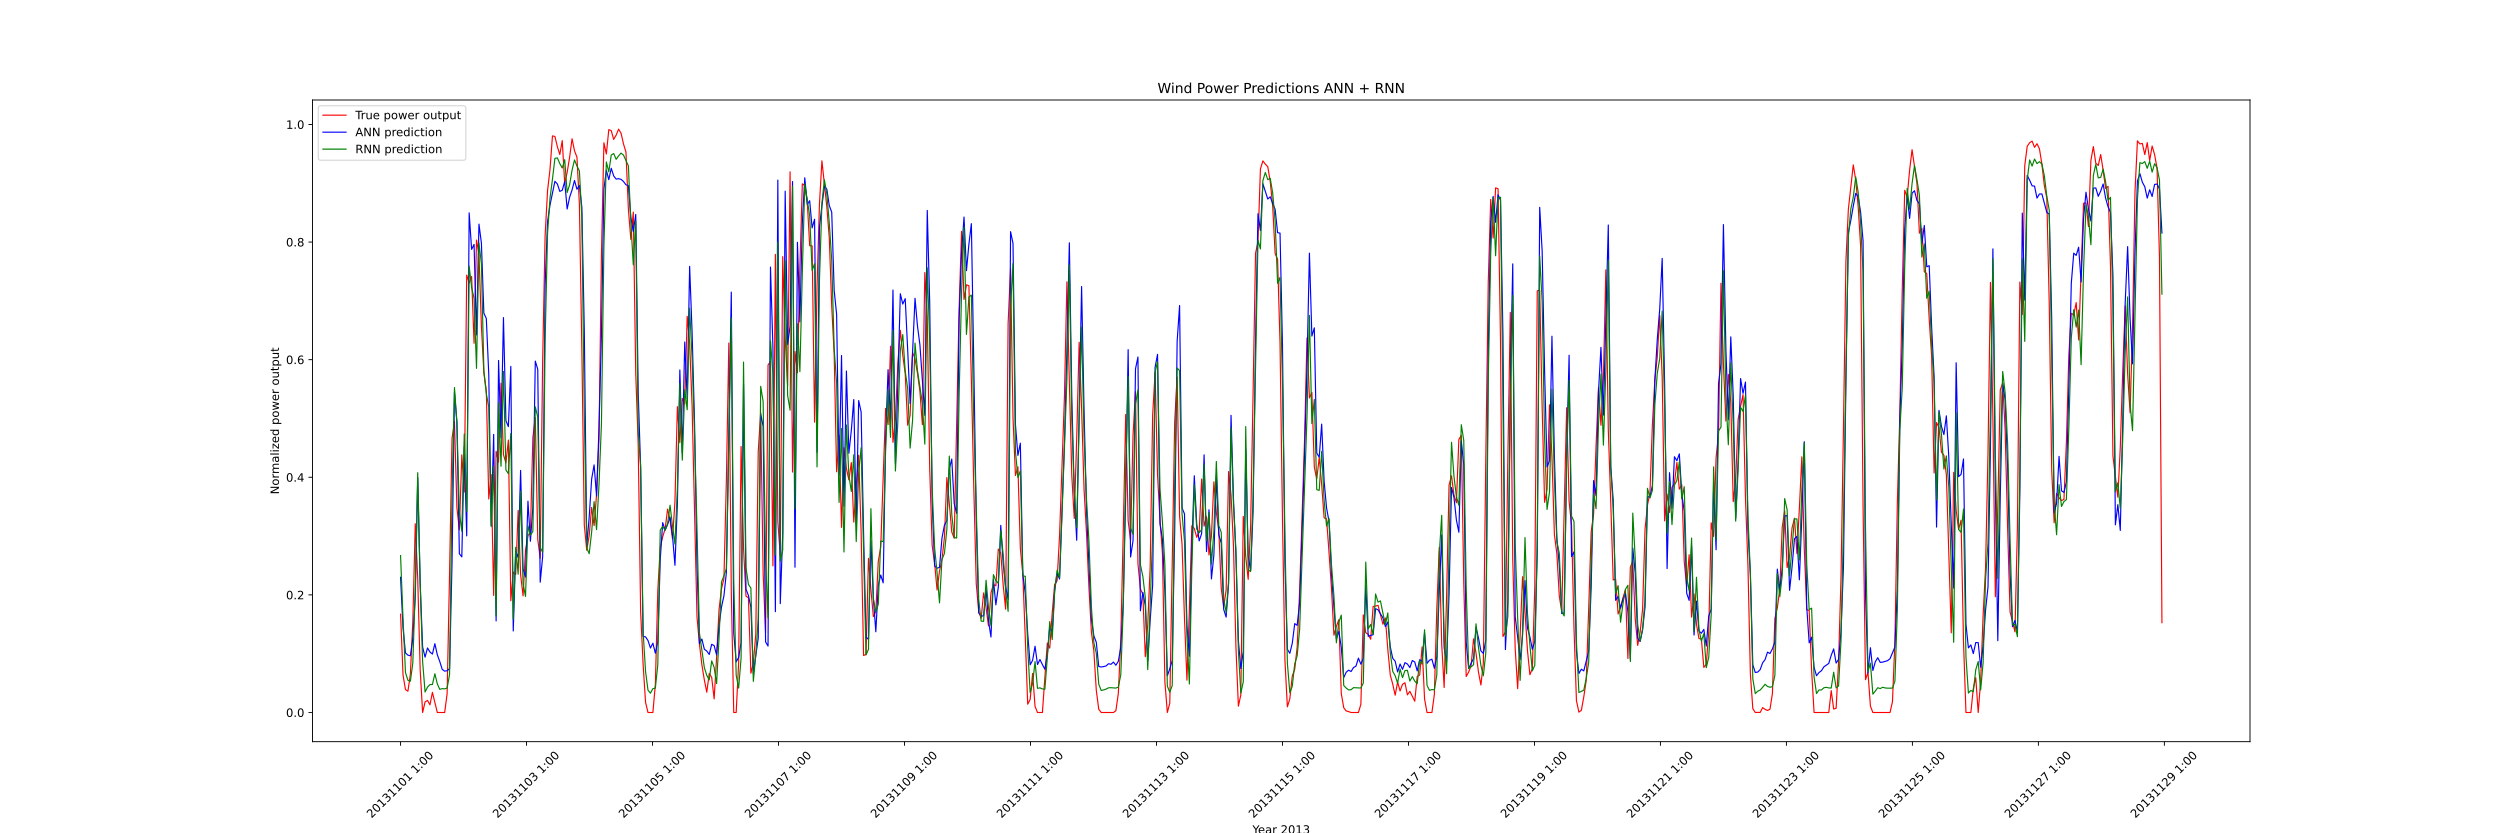 <?xml version="1.0" encoding="utf-8" standalone="no"?>
<!DOCTYPE svg PUBLIC "-//W3C//DTD SVG 1.1//EN"
  "http://www.w3.org/Graphics/SVG/1.1/DTD/svg11.dtd">
<!-- Created with matplotlib (https://matplotlib.org/) -->
<svg height="720pt" version="1.1" viewBox="0 0 2160 720" width="2160pt" xmlns="http://www.w3.org/2000/svg" xmlns:xlink="http://www.w3.org/1999/xlink">
 <defs>
  <style type="text/css">*{stroke-linecap:butt;stroke-linejoin:round;}</style>
 </defs>
 <g id="figure_1">
  <g id="patch_1">
   <path d="M 0 720 
L 2160 720 
L 2160 0 
L 0 0 
z
" style="fill:#ffffff;"/>
  </g>
  <g id="axes_1">
   <g id="patch_2">
    <path d="M 270 640.8 
L 1944 640.8 
L 1944 86.4 
L 270 86.4 
z
" style="fill:#ffffff;"/>
   </g>
   <g id="matplotlib.axis_1">
    <g id="xtick_1">
     <g id="line2d_1">
      <defs>
       <path d="M 0 0 
L 0 3.5 
" id="mfac3f3dc4e" style="stroke:#000000;stroke-width:0.8;"/>
      </defs>
      <g>
       <use style="stroke:#000000;stroke-width:0.8;" x="346.091" xlink:href="#mfac3f3dc4e" y="640.8"/>
      </g>
     </g>
     <g id="text_1">
      <!-- 20131101 1:00 -->
      <g transform="translate(320.983 707.291)rotate(-45)scale(0.1 -0.1)">
       <defs>
        <path d="M 19.188 8.297 
L 53.609 8.297 
L 53.609 0 
L 7.328 0 
L 7.328 8.297 
Q 12.938 14.109 22.625 23.891 
Q 32.328 33.688 34.812 36.531 
Q 39.547 41.844 41.422 45.531 
Q 43.312 49.219 43.312 52.781 
Q 43.312 58.594 39.234 62.25 
Q 35.156 65.922 28.609 65.922 
Q 23.969 65.922 18.812 64.312 
Q 13.672 62.703 7.812 59.422 
L 7.812 69.391 
Q 13.766 71.781 18.938 73 
Q 24.125 74.219 28.422 74.219 
Q 39.75 74.219 46.484 68.547 
Q 53.219 62.891 53.219 53.422 
Q 53.219 48.922 51.531 44.891 
Q 49.859 40.875 45.406 35.406 
Q 44.188 33.984 37.641 27.219 
Q 31.109 20.453 19.188 8.297 
z
" id="DejaVuSans-50"/>
        <path d="M 31.781 66.406 
Q 24.172 66.406 20.328 58.906 
Q 16.5 51.422 16.5 36.375 
Q 16.5 21.391 20.328 13.891 
Q 24.172 6.391 31.781 6.391 
Q 39.453 6.391 43.281 13.891 
Q 47.125 21.391 47.125 36.375 
Q 47.125 51.422 43.281 58.906 
Q 39.453 66.406 31.781 66.406 
z
M 31.781 74.219 
Q 44.047 74.219 50.516 64.516 
Q 56.984 54.828 56.984 36.375 
Q 56.984 17.969 50.516 8.266 
Q 44.047 -1.422 31.781 -1.422 
Q 19.531 -1.422 13.062 8.266 
Q 6.594 17.969 6.594 36.375 
Q 6.594 54.828 13.062 64.516 
Q 19.531 74.219 31.781 74.219 
z
" id="DejaVuSans-48"/>
        <path d="M 12.406 8.297 
L 28.516 8.297 
L 28.516 63.922 
L 10.984 60.406 
L 10.984 69.391 
L 28.422 72.906 
L 38.281 72.906 
L 38.281 8.297 
L 54.391 8.297 
L 54.391 0 
L 12.406 0 
z
" id="DejaVuSans-49"/>
        <path d="M 40.578 39.312 
Q 47.656 37.797 51.625 33 
Q 55.609 28.219 55.609 21.188 
Q 55.609 10.406 48.188 4.484 
Q 40.766 -1.422 27.094 -1.422 
Q 22.516 -1.422 17.656 -0.516 
Q 12.797 0.391 7.625 2.203 
L 7.625 11.719 
Q 11.719 9.328 16.594 8.109 
Q 21.484 6.891 26.812 6.891 
Q 36.078 6.891 40.938 10.547 
Q 45.797 14.203 45.797 21.188 
Q 45.797 27.641 41.281 31.266 
Q 36.766 34.906 28.719 34.906 
L 20.219 34.906 
L 20.219 43.016 
L 29.109 43.016 
Q 36.375 43.016 40.234 45.922 
Q 44.094 48.828 44.094 54.297 
Q 44.094 59.906 40.109 62.906 
Q 36.141 65.922 28.719 65.922 
Q 24.656 65.922 20.016 65.031 
Q 15.375 64.156 9.812 62.312 
L 9.812 71.094 
Q 15.438 72.656 20.344 73.438 
Q 25.25 74.219 29.594 74.219 
Q 40.828 74.219 47.359 69.109 
Q 53.906 64.016 53.906 55.328 
Q 53.906 49.266 50.438 45.094 
Q 46.969 40.922 40.578 39.312 
z
" id="DejaVuSans-51"/>
        <path id="DejaVuSans-32"/>
        <path d="M 11.719 12.406 
L 22.016 12.406 
L 22.016 0 
L 11.719 0 
z
M 11.719 51.703 
L 22.016 51.703 
L 22.016 39.312 
L 11.719 39.312 
z
" id="DejaVuSans-58"/>
       </defs>
       <use xlink:href="#DejaVuSans-50"/>
       <use x="63.623" xlink:href="#DejaVuSans-48"/>
       <use x="127.246" xlink:href="#DejaVuSans-49"/>
       <use x="190.869" xlink:href="#DejaVuSans-51"/>
       <use x="254.492" xlink:href="#DejaVuSans-49"/>
       <use x="318.115" xlink:href="#DejaVuSans-49"/>
       <use x="381.738" xlink:href="#DejaVuSans-48"/>
       <use x="445.361" xlink:href="#DejaVuSans-49"/>
       <use x="508.984" xlink:href="#DejaVuSans-32"/>
       <use x="540.771" xlink:href="#DejaVuSans-49"/>
       <use x="604.395" xlink:href="#DejaVuSans-58"/>
       <use x="638.086" xlink:href="#DejaVuSans-48"/>
       <use x="701.709" xlink:href="#DejaVuSans-48"/>
      </g>
     </g>
    </g>
    <g id="xtick_2">
     <g id="line2d_2">
      <g>
       <use style="stroke:#000000;stroke-width:0.8;" x="454.943" xlink:href="#mfac3f3dc4e" y="640.8"/>
      </g>
     </g>
     <g id="text_2">
      <!-- 20131103 1:00 -->
      <g transform="translate(429.836 707.291)rotate(-45)scale(0.1 -0.1)">
       <use xlink:href="#DejaVuSans-50"/>
       <use x="63.623" xlink:href="#DejaVuSans-48"/>
       <use x="127.246" xlink:href="#DejaVuSans-49"/>
       <use x="190.869" xlink:href="#DejaVuSans-51"/>
       <use x="254.492" xlink:href="#DejaVuSans-49"/>
       <use x="318.115" xlink:href="#DejaVuSans-49"/>
       <use x="381.738" xlink:href="#DejaVuSans-48"/>
       <use x="445.361" xlink:href="#DejaVuSans-51"/>
       <use x="508.984" xlink:href="#DejaVuSans-32"/>
       <use x="540.771" xlink:href="#DejaVuSans-49"/>
       <use x="604.395" xlink:href="#DejaVuSans-58"/>
       <use x="638.086" xlink:href="#DejaVuSans-48"/>
       <use x="701.709" xlink:href="#DejaVuSans-48"/>
      </g>
     </g>
    </g>
    <g id="xtick_3">
     <g id="line2d_3">
      <g>
       <use style="stroke:#000000;stroke-width:0.8;" x="563.796" xlink:href="#mfac3f3dc4e" y="640.8"/>
      </g>
     </g>
     <g id="text_3">
      <!-- 20131105 1:00 -->
      <g transform="translate(538.688 707.291)rotate(-45)scale(0.1 -0.1)">
       <defs>
        <path d="M 10.797 72.906 
L 49.516 72.906 
L 49.516 64.594 
L 19.828 64.594 
L 19.828 46.734 
Q 21.969 47.469 24.109 47.828 
Q 26.266 48.188 28.422 48.188 
Q 40.625 48.188 47.75 41.5 
Q 54.891 34.812 54.891 23.391 
Q 54.891 11.625 47.562 5.094 
Q 40.234 -1.422 26.906 -1.422 
Q 22.312 -1.422 17.547 -0.641 
Q 12.797 0.141 7.719 1.703 
L 7.719 11.625 
Q 12.109 9.234 16.797 8.062 
Q 21.484 6.891 26.703 6.891 
Q 35.156 6.891 40.078 11.328 
Q 45.016 15.766 45.016 23.391 
Q 45.016 31 40.078 35.438 
Q 35.156 39.891 26.703 39.891 
Q 22.75 39.891 18.812 39.016 
Q 14.891 38.141 10.797 36.281 
z
" id="DejaVuSans-53"/>
       </defs>
       <use xlink:href="#DejaVuSans-50"/>
       <use x="63.623" xlink:href="#DejaVuSans-48"/>
       <use x="127.246" xlink:href="#DejaVuSans-49"/>
       <use x="190.869" xlink:href="#DejaVuSans-51"/>
       <use x="254.492" xlink:href="#DejaVuSans-49"/>
       <use x="318.115" xlink:href="#DejaVuSans-49"/>
       <use x="381.738" xlink:href="#DejaVuSans-48"/>
       <use x="445.361" xlink:href="#DejaVuSans-53"/>
       <use x="508.984" xlink:href="#DejaVuSans-32"/>
       <use x="540.771" xlink:href="#DejaVuSans-49"/>
       <use x="604.395" xlink:href="#DejaVuSans-58"/>
       <use x="638.086" xlink:href="#DejaVuSans-48"/>
       <use x="701.709" xlink:href="#DejaVuSans-48"/>
      </g>
     </g>
    </g>
    <g id="xtick_4">
     <g id="line2d_4">
      <g>
       <use style="stroke:#000000;stroke-width:0.8;" x="672.648" xlink:href="#mfac3f3dc4e" y="640.8"/>
      </g>
     </g>
     <g id="text_4">
      <!-- 20131107 1:00 -->
      <g transform="translate(647.541 707.291)rotate(-45)scale(0.1 -0.1)">
       <defs>
        <path d="M 8.203 72.906 
L 55.078 72.906 
L 55.078 68.703 
L 28.609 0 
L 18.312 0 
L 43.219 64.594 
L 8.203 64.594 
z
" id="DejaVuSans-55"/>
       </defs>
       <use xlink:href="#DejaVuSans-50"/>
       <use x="63.623" xlink:href="#DejaVuSans-48"/>
       <use x="127.246" xlink:href="#DejaVuSans-49"/>
       <use x="190.869" xlink:href="#DejaVuSans-51"/>
       <use x="254.492" xlink:href="#DejaVuSans-49"/>
       <use x="318.115" xlink:href="#DejaVuSans-49"/>
       <use x="381.738" xlink:href="#DejaVuSans-48"/>
       <use x="445.361" xlink:href="#DejaVuSans-55"/>
       <use x="508.984" xlink:href="#DejaVuSans-32"/>
       <use x="540.771" xlink:href="#DejaVuSans-49"/>
       <use x="604.395" xlink:href="#DejaVuSans-58"/>
       <use x="638.086" xlink:href="#DejaVuSans-48"/>
       <use x="701.709" xlink:href="#DejaVuSans-48"/>
      </g>
     </g>
    </g>
    <g id="xtick_5">
     <g id="line2d_5">
      <g>
       <use style="stroke:#000000;stroke-width:0.8;" x="781.501" xlink:href="#mfac3f3dc4e" y="640.8"/>
      </g>
     </g>
     <g id="text_5">
      <!-- 20131109 1:00 -->
      <g transform="translate(756.393 707.291)rotate(-45)scale(0.1 -0.1)">
       <defs>
        <path d="M 10.984 1.516 
L 10.984 10.5 
Q 14.703 8.734 18.5 7.812 
Q 22.312 6.891 25.984 6.891 
Q 35.75 6.891 40.891 13.453 
Q 46.047 20.016 46.781 33.406 
Q 43.953 29.203 39.594 26.953 
Q 35.25 24.703 29.984 24.703 
Q 19.047 24.703 12.672 31.312 
Q 6.297 37.938 6.297 49.422 
Q 6.297 60.641 12.938 67.422 
Q 19.578 74.219 30.609 74.219 
Q 43.266 74.219 49.922 64.516 
Q 56.594 54.828 56.594 36.375 
Q 56.594 19.141 48.406 8.859 
Q 40.234 -1.422 26.422 -1.422 
Q 22.703 -1.422 18.891 -0.688 
Q 15.094 0.047 10.984 1.516 
z
M 30.609 32.422 
Q 37.25 32.422 41.125 36.953 
Q 45.016 41.5 45.016 49.422 
Q 45.016 57.281 41.125 61.844 
Q 37.25 66.406 30.609 66.406 
Q 23.969 66.406 20.094 61.844 
Q 16.219 57.281 16.219 49.422 
Q 16.219 41.5 20.094 36.953 
Q 23.969 32.422 30.609 32.422 
z
" id="DejaVuSans-57"/>
       </defs>
       <use xlink:href="#DejaVuSans-50"/>
       <use x="63.623" xlink:href="#DejaVuSans-48"/>
       <use x="127.246" xlink:href="#DejaVuSans-49"/>
       <use x="190.869" xlink:href="#DejaVuSans-51"/>
       <use x="254.492" xlink:href="#DejaVuSans-49"/>
       <use x="318.115" xlink:href="#DejaVuSans-49"/>
       <use x="381.738" xlink:href="#DejaVuSans-48"/>
       <use x="445.361" xlink:href="#DejaVuSans-57"/>
       <use x="508.984" xlink:href="#DejaVuSans-32"/>
       <use x="540.771" xlink:href="#DejaVuSans-49"/>
       <use x="604.395" xlink:href="#DejaVuSans-58"/>
       <use x="638.086" xlink:href="#DejaVuSans-48"/>
       <use x="701.709" xlink:href="#DejaVuSans-48"/>
      </g>
     </g>
    </g>
    <g id="xtick_6">
     <g id="line2d_6">
      <g>
       <use style="stroke:#000000;stroke-width:0.8;" x="890.353" xlink:href="#mfac3f3dc4e" y="640.8"/>
      </g>
     </g>
     <g id="text_6">
      <!-- 20131111 1:00 -->
      <g transform="translate(865.246 707.291)rotate(-45)scale(0.1 -0.1)">
       <use xlink:href="#DejaVuSans-50"/>
       <use x="63.623" xlink:href="#DejaVuSans-48"/>
       <use x="127.246" xlink:href="#DejaVuSans-49"/>
       <use x="190.869" xlink:href="#DejaVuSans-51"/>
       <use x="254.492" xlink:href="#DejaVuSans-49"/>
       <use x="318.115" xlink:href="#DejaVuSans-49"/>
       <use x="381.738" xlink:href="#DejaVuSans-49"/>
       <use x="445.361" xlink:href="#DejaVuSans-49"/>
       <use x="508.984" xlink:href="#DejaVuSans-32"/>
       <use x="540.771" xlink:href="#DejaVuSans-49"/>
       <use x="604.395" xlink:href="#DejaVuSans-58"/>
       <use x="638.086" xlink:href="#DejaVuSans-48"/>
       <use x="701.709" xlink:href="#DejaVuSans-48"/>
      </g>
     </g>
    </g>
    <g id="xtick_7">
     <g id="line2d_7">
      <g>
       <use style="stroke:#000000;stroke-width:0.8;" x="999.206" xlink:href="#mfac3f3dc4e" y="640.8"/>
      </g>
     </g>
     <g id="text_7">
      <!-- 20131113 1:00 -->
      <g transform="translate(974.098 707.291)rotate(-45)scale(0.1 -0.1)">
       <use xlink:href="#DejaVuSans-50"/>
       <use x="63.623" xlink:href="#DejaVuSans-48"/>
       <use x="127.246" xlink:href="#DejaVuSans-49"/>
       <use x="190.869" xlink:href="#DejaVuSans-51"/>
       <use x="254.492" xlink:href="#DejaVuSans-49"/>
       <use x="318.115" xlink:href="#DejaVuSans-49"/>
       <use x="381.738" xlink:href="#DejaVuSans-49"/>
       <use x="445.361" xlink:href="#DejaVuSans-51"/>
       <use x="508.984" xlink:href="#DejaVuSans-32"/>
       <use x="540.771" xlink:href="#DejaVuSans-49"/>
       <use x="604.395" xlink:href="#DejaVuSans-58"/>
       <use x="638.086" xlink:href="#DejaVuSans-48"/>
       <use x="701.709" xlink:href="#DejaVuSans-48"/>
      </g>
     </g>
    </g>
    <g id="xtick_8">
     <g id="line2d_8">
      <g>
       <use style="stroke:#000000;stroke-width:0.8;" x="1108.058" xlink:href="#mfac3f3dc4e" y="640.8"/>
      </g>
     </g>
     <g id="text_8">
      <!-- 20131115 1:00 -->
      <g transform="translate(1082.95 707.291)rotate(-45)scale(0.1 -0.1)">
       <use xlink:href="#DejaVuSans-50"/>
       <use x="63.623" xlink:href="#DejaVuSans-48"/>
       <use x="127.246" xlink:href="#DejaVuSans-49"/>
       <use x="190.869" xlink:href="#DejaVuSans-51"/>
       <use x="254.492" xlink:href="#DejaVuSans-49"/>
       <use x="318.115" xlink:href="#DejaVuSans-49"/>
       <use x="381.738" xlink:href="#DejaVuSans-49"/>
       <use x="445.361" xlink:href="#DejaVuSans-53"/>
       <use x="508.984" xlink:href="#DejaVuSans-32"/>
       <use x="540.771" xlink:href="#DejaVuSans-49"/>
       <use x="604.395" xlink:href="#DejaVuSans-58"/>
       <use x="638.086" xlink:href="#DejaVuSans-48"/>
       <use x="701.709" xlink:href="#DejaVuSans-48"/>
      </g>
     </g>
    </g>
    <g id="xtick_9">
     <g id="line2d_9">
      <g>
       <use style="stroke:#000000;stroke-width:0.8;" x="1216.911" xlink:href="#mfac3f3dc4e" y="640.8"/>
      </g>
     </g>
     <g id="text_9">
      <!-- 20131117 1:00 -->
      <g transform="translate(1191.803 707.291)rotate(-45)scale(0.1 -0.1)">
       <use xlink:href="#DejaVuSans-50"/>
       <use x="63.623" xlink:href="#DejaVuSans-48"/>
       <use x="127.246" xlink:href="#DejaVuSans-49"/>
       <use x="190.869" xlink:href="#DejaVuSans-51"/>
       <use x="254.492" xlink:href="#DejaVuSans-49"/>
       <use x="318.115" xlink:href="#DejaVuSans-49"/>
       <use x="381.738" xlink:href="#DejaVuSans-49"/>
       <use x="445.361" xlink:href="#DejaVuSans-55"/>
       <use x="508.984" xlink:href="#DejaVuSans-32"/>
       <use x="540.771" xlink:href="#DejaVuSans-49"/>
       <use x="604.395" xlink:href="#DejaVuSans-58"/>
       <use x="638.086" xlink:href="#DejaVuSans-48"/>
       <use x="701.709" xlink:href="#DejaVuSans-48"/>
      </g>
     </g>
    </g>
    <g id="xtick_10">
     <g id="line2d_10">
      <g>
       <use style="stroke:#000000;stroke-width:0.8;" x="1325.763" xlink:href="#mfac3f3dc4e" y="640.8"/>
      </g>
     </g>
     <g id="text_10">
      <!-- 20131119 1:00 -->
      <g transform="translate(1300.655 707.291)rotate(-45)scale(0.1 -0.1)">
       <use xlink:href="#DejaVuSans-50"/>
       <use x="63.623" xlink:href="#DejaVuSans-48"/>
       <use x="127.246" xlink:href="#DejaVuSans-49"/>
       <use x="190.869" xlink:href="#DejaVuSans-51"/>
       <use x="254.492" xlink:href="#DejaVuSans-49"/>
       <use x="318.115" xlink:href="#DejaVuSans-49"/>
       <use x="381.738" xlink:href="#DejaVuSans-49"/>
       <use x="445.361" xlink:href="#DejaVuSans-57"/>
       <use x="508.984" xlink:href="#DejaVuSans-32"/>
       <use x="540.771" xlink:href="#DejaVuSans-49"/>
       <use x="604.395" xlink:href="#DejaVuSans-58"/>
       <use x="638.086" xlink:href="#DejaVuSans-48"/>
       <use x="701.709" xlink:href="#DejaVuSans-48"/>
      </g>
     </g>
    </g>
    <g id="xtick_11">
     <g id="line2d_11">
      <g>
       <use style="stroke:#000000;stroke-width:0.8;" x="1434.616" xlink:href="#mfac3f3dc4e" y="640.8"/>
      </g>
     </g>
     <g id="text_11">
      <!-- 20131121 1:00 -->
      <g transform="translate(1409.508 707.291)rotate(-45)scale(0.1 -0.1)">
       <use xlink:href="#DejaVuSans-50"/>
       <use x="63.623" xlink:href="#DejaVuSans-48"/>
       <use x="127.246" xlink:href="#DejaVuSans-49"/>
       <use x="190.869" xlink:href="#DejaVuSans-51"/>
       <use x="254.492" xlink:href="#DejaVuSans-49"/>
       <use x="318.115" xlink:href="#DejaVuSans-49"/>
       <use x="381.738" xlink:href="#DejaVuSans-50"/>
       <use x="445.361" xlink:href="#DejaVuSans-49"/>
       <use x="508.984" xlink:href="#DejaVuSans-32"/>
       <use x="540.771" xlink:href="#DejaVuSans-49"/>
       <use x="604.395" xlink:href="#DejaVuSans-58"/>
       <use x="638.086" xlink:href="#DejaVuSans-48"/>
       <use x="701.709" xlink:href="#DejaVuSans-48"/>
      </g>
     </g>
    </g>
    <g id="xtick_12">
     <g id="line2d_12">
      <g>
       <use style="stroke:#000000;stroke-width:0.8;" x="1543.468" xlink:href="#mfac3f3dc4e" y="640.8"/>
      </g>
     </g>
     <g id="text_12">
      <!-- 20131123 1:00 -->
      <g transform="translate(1518.36 707.291)rotate(-45)scale(0.1 -0.1)">
       <use xlink:href="#DejaVuSans-50"/>
       <use x="63.623" xlink:href="#DejaVuSans-48"/>
       <use x="127.246" xlink:href="#DejaVuSans-49"/>
       <use x="190.869" xlink:href="#DejaVuSans-51"/>
       <use x="254.492" xlink:href="#DejaVuSans-49"/>
       <use x="318.115" xlink:href="#DejaVuSans-49"/>
       <use x="381.738" xlink:href="#DejaVuSans-50"/>
       <use x="445.361" xlink:href="#DejaVuSans-51"/>
       <use x="508.984" xlink:href="#DejaVuSans-32"/>
       <use x="540.771" xlink:href="#DejaVuSans-49"/>
       <use x="604.395" xlink:href="#DejaVuSans-58"/>
       <use x="638.086" xlink:href="#DejaVuSans-48"/>
       <use x="701.709" xlink:href="#DejaVuSans-48"/>
      </g>
     </g>
    </g>
    <g id="xtick_13">
     <g id="line2d_13">
      <g>
       <use style="stroke:#000000;stroke-width:0.8;" x="1652.321" xlink:href="#mfac3f3dc4e" y="640.8"/>
      </g>
     </g>
     <g id="text_13">
      <!-- 20131125 1:00 -->
      <g transform="translate(1627.213 707.291)rotate(-45)scale(0.1 -0.1)">
       <use xlink:href="#DejaVuSans-50"/>
       <use x="63.623" xlink:href="#DejaVuSans-48"/>
       <use x="127.246" xlink:href="#DejaVuSans-49"/>
       <use x="190.869" xlink:href="#DejaVuSans-51"/>
       <use x="254.492" xlink:href="#DejaVuSans-49"/>
       <use x="318.115" xlink:href="#DejaVuSans-49"/>
       <use x="381.738" xlink:href="#DejaVuSans-50"/>
       <use x="445.361" xlink:href="#DejaVuSans-53"/>
       <use x="508.984" xlink:href="#DejaVuSans-32"/>
       <use x="540.771" xlink:href="#DejaVuSans-49"/>
       <use x="604.395" xlink:href="#DejaVuSans-58"/>
       <use x="638.086" xlink:href="#DejaVuSans-48"/>
       <use x="701.709" xlink:href="#DejaVuSans-48"/>
      </g>
     </g>
    </g>
    <g id="xtick_14">
     <g id="line2d_14">
      <g>
       <use style="stroke:#000000;stroke-width:0.8;" x="1761.173" xlink:href="#mfac3f3dc4e" y="640.8"/>
      </g>
     </g>
     <g id="text_14">
      <!-- 20131127 1:00 -->
      <g transform="translate(1736.065 707.291)rotate(-45)scale(0.1 -0.1)">
       <use xlink:href="#DejaVuSans-50"/>
       <use x="63.623" xlink:href="#DejaVuSans-48"/>
       <use x="127.246" xlink:href="#DejaVuSans-49"/>
       <use x="190.869" xlink:href="#DejaVuSans-51"/>
       <use x="254.492" xlink:href="#DejaVuSans-49"/>
       <use x="318.115" xlink:href="#DejaVuSans-49"/>
       <use x="381.738" xlink:href="#DejaVuSans-50"/>
       <use x="445.361" xlink:href="#DejaVuSans-55"/>
       <use x="508.984" xlink:href="#DejaVuSans-32"/>
       <use x="540.771" xlink:href="#DejaVuSans-49"/>
       <use x="604.395" xlink:href="#DejaVuSans-58"/>
       <use x="638.086" xlink:href="#DejaVuSans-48"/>
       <use x="701.709" xlink:href="#DejaVuSans-48"/>
      </g>
     </g>
    </g>
    <g id="xtick_15">
     <g id="line2d_15">
      <g>
       <use style="stroke:#000000;stroke-width:0.8;" x="1870.026" xlink:href="#mfac3f3dc4e" y="640.8"/>
      </g>
     </g>
     <g id="text_15">
      <!-- 20131129 1:00 -->
      <g transform="translate(1844.918 707.291)rotate(-45)scale(0.1 -0.1)">
       <use xlink:href="#DejaVuSans-50"/>
       <use x="63.623" xlink:href="#DejaVuSans-48"/>
       <use x="127.246" xlink:href="#DejaVuSans-49"/>
       <use x="190.869" xlink:href="#DejaVuSans-51"/>
       <use x="254.492" xlink:href="#DejaVuSans-49"/>
       <use x="318.115" xlink:href="#DejaVuSans-49"/>
       <use x="381.738" xlink:href="#DejaVuSans-50"/>
       <use x="445.361" xlink:href="#DejaVuSans-57"/>
       <use x="508.984" xlink:href="#DejaVuSans-32"/>
       <use x="540.771" xlink:href="#DejaVuSans-49"/>
       <use x="604.395" xlink:href="#DejaVuSans-58"/>
       <use x="638.086" xlink:href="#DejaVuSans-48"/>
       <use x="701.709" xlink:href="#DejaVuSans-48"/>
      </g>
     </g>
    </g>
    <g id="text_16">
     <!-- Year 2013 -->
     <g transform="translate(1082.098 720.36)scale(0.1 -0.1)">
      <defs>
       <path d="M -0.203 72.906 
L 10.406 72.906 
L 30.609 42.922 
L 50.688 72.906 
L 61.281 72.906 
L 35.5 34.719 
L 35.5 0 
L 25.594 0 
L 25.594 34.719 
z
" id="DejaVuSans-89"/>
       <path d="M 56.203 29.594 
L 56.203 25.203 
L 14.891 25.203 
Q 15.484 15.922 20.484 11.062 
Q 25.484 6.203 34.422 6.203 
Q 39.594 6.203 44.453 7.469 
Q 49.312 8.734 54.109 11.281 
L 54.109 2.781 
Q 49.266 0.734 44.188 -0.344 
Q 39.109 -1.422 33.891 -1.422 
Q 20.797 -1.422 13.156 6.188 
Q 5.516 13.812 5.516 26.812 
Q 5.516 40.234 12.766 48.109 
Q 20.016 56 32.328 56 
Q 43.359 56 49.781 48.891 
Q 56.203 41.797 56.203 29.594 
z
M 47.219 32.234 
Q 47.125 39.594 43.094 43.984 
Q 39.062 48.391 32.422 48.391 
Q 24.906 48.391 20.391 44.141 
Q 15.875 39.891 15.188 32.172 
z
" id="DejaVuSans-101"/>
       <path d="M 34.281 27.484 
Q 23.391 27.484 19.188 25 
Q 14.984 22.516 14.984 16.5 
Q 14.984 11.719 18.141 8.906 
Q 21.297 6.109 26.703 6.109 
Q 34.188 6.109 38.703 11.406 
Q 43.219 16.703 43.219 25.484 
L 43.219 27.484 
z
M 52.203 31.203 
L 52.203 0 
L 43.219 0 
L 43.219 8.297 
Q 40.141 3.328 35.547 0.953 
Q 30.953 -1.422 24.312 -1.422 
Q 15.922 -1.422 10.953 3.297 
Q 6 8.016 6 15.922 
Q 6 25.141 12.172 29.828 
Q 18.359 34.516 30.609 34.516 
L 43.219 34.516 
L 43.219 35.406 
Q 43.219 41.609 39.141 45 
Q 35.062 48.391 27.688 48.391 
Q 23 48.391 18.547 47.266 
Q 14.109 46.141 10.016 43.891 
L 10.016 52.203 
Q 14.938 54.109 19.578 55.047 
Q 24.219 56 28.609 56 
Q 40.484 56 46.344 49.844 
Q 52.203 43.703 52.203 31.203 
z
" id="DejaVuSans-97"/>
       <path d="M 41.109 46.297 
Q 39.594 47.172 37.812 47.578 
Q 36.031 48 33.891 48 
Q 26.266 48 22.188 43.047 
Q 18.109 38.094 18.109 28.812 
L 18.109 0 
L 9.078 0 
L 9.078 54.688 
L 18.109 54.688 
L 18.109 46.188 
Q 20.953 51.172 25.484 53.578 
Q 30.031 56 36.531 56 
Q 37.453 56 38.578 55.875 
Q 39.703 55.766 41.062 55.516 
z
" id="DejaVuSans-114"/>
      </defs>
      <use xlink:href="#DejaVuSans-89"/>
      <use x="47.834" xlink:href="#DejaVuSans-101"/>
      <use x="109.357" xlink:href="#DejaVuSans-97"/>
      <use x="170.637" xlink:href="#DejaVuSans-114"/>
      <use x="211.75" xlink:href="#DejaVuSans-32"/>
      <use x="243.537" xlink:href="#DejaVuSans-50"/>
      <use x="307.16" xlink:href="#DejaVuSans-48"/>
      <use x="370.783" xlink:href="#DejaVuSans-49"/>
      <use x="434.406" xlink:href="#DejaVuSans-51"/>
     </g>
    </g>
   </g>
   <g id="matplotlib.axis_2">
    <g id="ytick_1">
     <g id="line2d_16">
      <defs>
       <path d="M 0 0 
L -3.5 0 
" id="m27578e2048" style="stroke:#000000;stroke-width:0.8;"/>
      </defs>
      <g>
       <use style="stroke:#000000;stroke-width:0.8;" x="270" xlink:href="#m27578e2048" y="615.6"/>
      </g>
     </g>
     <g id="text_17">
      <!-- 0.0 -->
      <g transform="translate(247.097 619.399)scale(0.1 -0.1)">
       <defs>
        <path d="M 10.688 12.406 
L 21 12.406 
L 21 0 
L 10.688 0 
z
" id="DejaVuSans-46"/>
       </defs>
       <use xlink:href="#DejaVuSans-48"/>
       <use x="63.623" xlink:href="#DejaVuSans-46"/>
       <use x="95.41" xlink:href="#DejaVuSans-48"/>
      </g>
     </g>
    </g>
    <g id="ytick_2">
     <g id="line2d_17">
      <g>
       <use style="stroke:#000000;stroke-width:0.8;" x="270" xlink:href="#m27578e2048" y="513.984"/>
      </g>
     </g>
     <g id="text_18">
      <!-- 0.2 -->
      <g transform="translate(247.097 517.783)scale(0.1 -0.1)">
       <use xlink:href="#DejaVuSans-48"/>
       <use x="63.623" xlink:href="#DejaVuSans-46"/>
       <use x="95.41" xlink:href="#DejaVuSans-50"/>
      </g>
     </g>
    </g>
    <g id="ytick_3">
     <g id="line2d_18">
      <g>
       <use style="stroke:#000000;stroke-width:0.8;" x="270" xlink:href="#m27578e2048" y="412.367"/>
      </g>
     </g>
     <g id="text_19">
      <!-- 0.4 -->
      <g transform="translate(247.097 416.167)scale(0.1 -0.1)">
       <defs>
        <path d="M 37.797 64.312 
L 12.891 25.391 
L 37.797 25.391 
z
M 35.203 72.906 
L 47.609 72.906 
L 47.609 25.391 
L 58.016 25.391 
L 58.016 17.188 
L 47.609 17.188 
L 47.609 0 
L 37.797 0 
L 37.797 17.188 
L 4.891 17.188 
L 4.891 26.703 
z
" id="DejaVuSans-52"/>
       </defs>
       <use xlink:href="#DejaVuSans-48"/>
       <use x="63.623" xlink:href="#DejaVuSans-46"/>
       <use x="95.41" xlink:href="#DejaVuSans-52"/>
      </g>
     </g>
    </g>
    <g id="ytick_4">
     <g id="line2d_19">
      <g>
       <use style="stroke:#000000;stroke-width:0.8;" x="270" xlink:href="#m27578e2048" y="310.751"/>
      </g>
     </g>
     <g id="text_20">
      <!-- 0.6 -->
      <g transform="translate(247.097 314.55)scale(0.1 -0.1)">
       <defs>
        <path d="M 33.016 40.375 
Q 26.375 40.375 22.484 35.828 
Q 18.609 31.297 18.609 23.391 
Q 18.609 15.531 22.484 10.953 
Q 26.375 6.391 33.016 6.391 
Q 39.656 6.391 43.531 10.953 
Q 47.406 15.531 47.406 23.391 
Q 47.406 31.297 43.531 35.828 
Q 39.656 40.375 33.016 40.375 
z
M 52.594 71.297 
L 52.594 62.312 
Q 48.875 64.062 45.094 64.984 
Q 41.312 65.922 37.594 65.922 
Q 27.828 65.922 22.672 59.328 
Q 17.531 52.734 16.797 39.406 
Q 19.672 43.656 24.016 45.922 
Q 28.375 48.188 33.594 48.188 
Q 44.578 48.188 50.953 41.516 
Q 57.328 34.859 57.328 23.391 
Q 57.328 12.156 50.688 5.359 
Q 44.047 -1.422 33.016 -1.422 
Q 20.359 -1.422 13.672 8.266 
Q 6.984 17.969 6.984 36.375 
Q 6.984 53.656 15.188 63.938 
Q 23.391 74.219 37.203 74.219 
Q 40.922 74.219 44.703 73.484 
Q 48.484 72.75 52.594 71.297 
z
" id="DejaVuSans-54"/>
       </defs>
       <use xlink:href="#DejaVuSans-48"/>
       <use x="63.623" xlink:href="#DejaVuSans-46"/>
       <use x="95.41" xlink:href="#DejaVuSans-54"/>
      </g>
     </g>
    </g>
    <g id="ytick_5">
     <g id="line2d_20">
      <g>
       <use style="stroke:#000000;stroke-width:0.8;" x="270" xlink:href="#m27578e2048" y="209.135"/>
      </g>
     </g>
     <g id="text_21">
      <!-- 0.8 -->
      <g transform="translate(247.097 212.934)scale(0.1 -0.1)">
       <defs>
        <path d="M 31.781 34.625 
Q 24.75 34.625 20.719 30.859 
Q 16.703 27.094 16.703 20.516 
Q 16.703 13.922 20.719 10.156 
Q 24.75 6.391 31.781 6.391 
Q 38.812 6.391 42.859 10.172 
Q 46.922 13.969 46.922 20.516 
Q 46.922 27.094 42.891 30.859 
Q 38.875 34.625 31.781 34.625 
z
M 21.922 38.812 
Q 15.578 40.375 12.031 44.719 
Q 8.5 49.078 8.5 55.328 
Q 8.5 64.062 14.719 69.141 
Q 20.953 74.219 31.781 74.219 
Q 42.672 74.219 48.875 69.141 
Q 55.078 64.062 55.078 55.328 
Q 55.078 49.078 51.531 44.719 
Q 48 40.375 41.703 38.812 
Q 48.828 37.156 52.797 32.312 
Q 56.781 27.484 56.781 20.516 
Q 56.781 9.906 50.312 4.234 
Q 43.844 -1.422 31.781 -1.422 
Q 19.734 -1.422 13.25 4.234 
Q 6.781 9.906 6.781 20.516 
Q 6.781 27.484 10.781 32.312 
Q 14.797 37.156 21.922 38.812 
z
M 18.312 54.391 
Q 18.312 48.734 21.844 45.562 
Q 25.391 42.391 31.781 42.391 
Q 38.141 42.391 41.719 45.562 
Q 45.312 48.734 45.312 54.391 
Q 45.312 60.062 41.719 63.234 
Q 38.141 66.406 31.781 66.406 
Q 25.391 66.406 21.844 63.234 
Q 18.312 60.062 18.312 54.391 
z
" id="DejaVuSans-56"/>
       </defs>
       <use xlink:href="#DejaVuSans-48"/>
       <use x="63.623" xlink:href="#DejaVuSans-46"/>
       <use x="95.41" xlink:href="#DejaVuSans-56"/>
      </g>
     </g>
    </g>
    <g id="ytick_6">
     <g id="line2d_21">
      <g>
       <use style="stroke:#000000;stroke-width:0.8;" x="270" xlink:href="#m27578e2048" y="107.518"/>
      </g>
     </g>
     <g id="text_22">
      <!-- 1.0 -->
      <g transform="translate(247.097 111.318)scale(0.1 -0.1)">
       <use xlink:href="#DejaVuSans-49"/>
       <use x="63.623" xlink:href="#DejaVuSans-46"/>
       <use x="95.41" xlink:href="#DejaVuSans-48"/>
      </g>
     </g>
    </g>
    <g id="text_23">
     <!-- Normalized power output -->
     <g transform="translate(241.017 427.08)rotate(-90)scale(0.1 -0.1)">
      <defs>
       <path d="M 9.812 72.906 
L 23.094 72.906 
L 55.422 11.922 
L 55.422 72.906 
L 64.984 72.906 
L 64.984 0 
L 51.703 0 
L 19.391 60.984 
L 19.391 0 
L 9.812 0 
z
" id="DejaVuSans-78"/>
       <path d="M 30.609 48.391 
Q 23.391 48.391 19.188 42.75 
Q 14.984 37.109 14.984 27.297 
Q 14.984 17.484 19.156 11.844 
Q 23.344 6.203 30.609 6.203 
Q 37.797 6.203 41.984 11.859 
Q 46.188 17.531 46.188 27.297 
Q 46.188 37.016 41.984 42.703 
Q 37.797 48.391 30.609 48.391 
z
M 30.609 56 
Q 42.328 56 49.016 48.375 
Q 55.719 40.766 55.719 27.297 
Q 55.719 13.875 49.016 6.219 
Q 42.328 -1.422 30.609 -1.422 
Q 18.844 -1.422 12.172 6.219 
Q 5.516 13.875 5.516 27.297 
Q 5.516 40.766 12.172 48.375 
Q 18.844 56 30.609 56 
z
" id="DejaVuSans-111"/>
       <path d="M 52 44.188 
Q 55.375 50.25 60.062 53.125 
Q 64.75 56 71.094 56 
Q 79.641 56 84.281 50.016 
Q 88.922 44.047 88.922 33.016 
L 88.922 0 
L 79.891 0 
L 79.891 32.719 
Q 79.891 40.578 77.094 44.375 
Q 74.312 48.188 68.609 48.188 
Q 61.625 48.188 57.562 43.547 
Q 53.516 38.922 53.516 30.906 
L 53.516 0 
L 44.484 0 
L 44.484 32.719 
Q 44.484 40.625 41.703 44.406 
Q 38.922 48.188 33.109 48.188 
Q 26.219 48.188 22.156 43.531 
Q 18.109 38.875 18.109 30.906 
L 18.109 0 
L 9.078 0 
L 9.078 54.688 
L 18.109 54.688 
L 18.109 46.188 
Q 21.188 51.219 25.484 53.609 
Q 29.781 56 35.688 56 
Q 41.656 56 45.828 52.969 
Q 50 49.953 52 44.188 
z
" id="DejaVuSans-109"/>
       <path d="M 9.422 75.984 
L 18.406 75.984 
L 18.406 0 
L 9.422 0 
z
" id="DejaVuSans-108"/>
       <path d="M 9.422 54.688 
L 18.406 54.688 
L 18.406 0 
L 9.422 0 
z
M 9.422 75.984 
L 18.406 75.984 
L 18.406 64.594 
L 9.422 64.594 
z
" id="DejaVuSans-105"/>
       <path d="M 5.516 54.688 
L 48.188 54.688 
L 48.188 46.484 
L 14.406 7.172 
L 48.188 7.172 
L 48.188 0 
L 4.297 0 
L 4.297 8.203 
L 38.094 47.516 
L 5.516 47.516 
z
" id="DejaVuSans-122"/>
       <path d="M 45.406 46.391 
L 45.406 75.984 
L 54.391 75.984 
L 54.391 0 
L 45.406 0 
L 45.406 8.203 
Q 42.578 3.328 38.25 0.953 
Q 33.938 -1.422 27.875 -1.422 
Q 17.969 -1.422 11.734 6.484 
Q 5.516 14.406 5.516 27.297 
Q 5.516 40.188 11.734 48.094 
Q 17.969 56 27.875 56 
Q 33.938 56 38.25 53.625 
Q 42.578 51.266 45.406 46.391 
z
M 14.797 27.297 
Q 14.797 17.391 18.875 11.75 
Q 22.953 6.109 30.078 6.109 
Q 37.203 6.109 41.297 11.75 
Q 45.406 17.391 45.406 27.297 
Q 45.406 37.203 41.297 42.844 
Q 37.203 48.484 30.078 48.484 
Q 22.953 48.484 18.875 42.844 
Q 14.797 37.203 14.797 27.297 
z
" id="DejaVuSans-100"/>
       <path d="M 18.109 8.203 
L 18.109 -20.797 
L 9.078 -20.797 
L 9.078 54.688 
L 18.109 54.688 
L 18.109 46.391 
Q 20.953 51.266 25.266 53.625 
Q 29.594 56 35.594 56 
Q 45.562 56 51.781 48.094 
Q 58.016 40.188 58.016 27.297 
Q 58.016 14.406 51.781 6.484 
Q 45.562 -1.422 35.594 -1.422 
Q 29.594 -1.422 25.266 0.953 
Q 20.953 3.328 18.109 8.203 
z
M 48.688 27.297 
Q 48.688 37.203 44.609 42.844 
Q 40.531 48.484 33.406 48.484 
Q 26.266 48.484 22.188 42.844 
Q 18.109 37.203 18.109 27.297 
Q 18.109 17.391 22.188 11.75 
Q 26.266 6.109 33.406 6.109 
Q 40.531 6.109 44.609 11.75 
Q 48.688 17.391 48.688 27.297 
z
" id="DejaVuSans-112"/>
       <path d="M 4.203 54.688 
L 13.188 54.688 
L 24.422 12.016 
L 35.594 54.688 
L 46.188 54.688 
L 57.422 12.016 
L 68.609 54.688 
L 77.594 54.688 
L 63.281 0 
L 52.688 0 
L 40.922 44.828 
L 29.109 0 
L 18.5 0 
z
" id="DejaVuSans-119"/>
       <path d="M 8.5 21.578 
L 8.5 54.688 
L 17.484 54.688 
L 17.484 21.922 
Q 17.484 14.156 20.5 10.266 
Q 23.531 6.391 29.594 6.391 
Q 36.859 6.391 41.078 11.031 
Q 45.312 15.672 45.312 23.688 
L 45.312 54.688 
L 54.297 54.688 
L 54.297 0 
L 45.312 0 
L 45.312 8.406 
Q 42.047 3.422 37.719 1 
Q 33.406 -1.422 27.688 -1.422 
Q 18.266 -1.422 13.375 4.438 
Q 8.5 10.297 8.5 21.578 
z
M 31.109 56 
z
" id="DejaVuSans-117"/>
       <path d="M 18.312 70.219 
L 18.312 54.688 
L 36.812 54.688 
L 36.812 47.703 
L 18.312 47.703 
L 18.312 18.016 
Q 18.312 11.328 20.141 9.422 
Q 21.969 7.516 27.594 7.516 
L 36.812 7.516 
L 36.812 0 
L 27.594 0 
Q 17.188 0 13.234 3.875 
Q 9.281 7.766 9.281 18.016 
L 9.281 47.703 
L 2.688 47.703 
L 2.688 54.688 
L 9.281 54.688 
L 9.281 70.219 
z
" id="DejaVuSans-116"/>
      </defs>
      <use xlink:href="#DejaVuSans-78"/>
      <use x="74.805" xlink:href="#DejaVuSans-111"/>
      <use x="135.986" xlink:href="#DejaVuSans-114"/>
      <use x="175.35" xlink:href="#DejaVuSans-109"/>
      <use x="272.762" xlink:href="#DejaVuSans-97"/>
      <use x="334.041" xlink:href="#DejaVuSans-108"/>
      <use x="361.824" xlink:href="#DejaVuSans-105"/>
      <use x="389.607" xlink:href="#DejaVuSans-122"/>
      <use x="442.098" xlink:href="#DejaVuSans-101"/>
      <use x="503.621" xlink:href="#DejaVuSans-100"/>
      <use x="567.098" xlink:href="#DejaVuSans-32"/>
      <use x="598.885" xlink:href="#DejaVuSans-112"/>
      <use x="662.361" xlink:href="#DejaVuSans-111"/>
      <use x="723.543" xlink:href="#DejaVuSans-119"/>
      <use x="805.33" xlink:href="#DejaVuSans-101"/>
      <use x="866.854" xlink:href="#DejaVuSans-114"/>
      <use x="907.967" xlink:href="#DejaVuSans-32"/>
      <use x="939.754" xlink:href="#DejaVuSans-111"/>
      <use x="1000.936" xlink:href="#DejaVuSans-117"/>
      <use x="1064.314" xlink:href="#DejaVuSans-116"/>
      <use x="1103.523" xlink:href="#DejaVuSans-112"/>
      <use x="1167" xlink:href="#DejaVuSans-117"/>
      <use x="1230.379" xlink:href="#DejaVuSans-116"/>
     </g>
    </g>
   </g>
   <g id="line2d_22">
    <path clip-path="url(#pcf02f8f1cc)" d="M 346.091 530.641 
L 348.207 583.084 
L 350.324 595.767 
L 352.441 597.191 
L 354.557 582.632 
L 356.674 537.012 
L 358.79 452.552 
L 360.907 499.838 
L 363.024 578.596 
L 365.14 615.6 
L 367.257 606.437 
L 369.373 605.163 
L 371.49 608.962 
L 373.606 598.214 
L 377.84 615.6 
L 384.189 615.6 
L 386.306 599.488 
L 388.422 495.337 
L 390.539 378.89 
L 392.656 364.212 
L 394.772 438.718 
L 396.889 457.72 
L 399.005 392.98 
L 401.122 425.117 
L 403.238 237.634 
L 405.355 244.474 
L 407.472 238.844 
L 409.588 296.572 
L 411.705 207.414 
L 413.821 219.363 
L 415.938 282.131 
L 418.054 321.993 
L 420.171 337.453 
L 422.288 431.121 
L 424.404 410.092 
L 426.521 514.435 
L 428.637 389.893 
L 430.754 399.29 
L 432.871 331.12 
L 434.987 392.889 
L 437.104 399.947 
L 439.22 380.237 
L 441.337 519.055 
L 443.453 494.355 
L 445.57 496.277 
L 447.687 441.015 
L 449.803 496.524 
L 451.92 514.809 
L 454.036 475.59 
L 456.153 462.629 
L 458.269 460.67 
L 460.386 378.114 
L 462.503 360.751 
L 464.619 466.034 
L 466.736 482.252 
L 468.852 311.839 
L 470.969 203.826 
L 473.085 164.675 
L 475.202 146.422 
L 477.319 117.426 
L 479.435 117.887 
L 481.552 126.735 
L 483.668 133.474 
L 485.785 121.526 
L 487.902 158.571 
L 490.018 148.924 
L 492.135 135.953 
L 494.251 119.891 
L 496.368 130.283 
L 498.484 135.843 
L 500.601 176.537 
L 502.718 301.576 
L 504.834 453.726 
L 506.951 475.44 
L 509.067 462.546 
L 511.184 438.454 
L 513.3 454.164 
L 515.417 427.464 
L 517.534 379.137 
L 519.65 220.043 
L 521.767 123.37 
L 523.883 133.031 
L 526 111.993 
L 528.116 112.865 
L 530.233 120.466 
L 532.35 116.718 
L 534.466 111.6 
L 536.583 115.106 
L 538.699 124.388 
L 540.816 131.378 
L 542.932 180.81 
L 545.049 206.83 
L 547.166 183.248 
L 549.282 322.678 
L 551.399 383.547 
L 553.515 528.944 
L 555.632 573.802 
L 557.749 606.793 
L 559.865 615.6 
L 564.098 615.6 
L 566.215 591.434 
L 568.331 510.709 
L 570.448 472.773 
L 572.565 463.77 
L 574.681 457.004 
L 576.798 439.846 
L 578.914 449.228 
L 581.031 465.573 
L 583.147 433.527 
L 585.264 351.36 
L 587.381 382.52 
L 589.497 344.324 
L 591.614 349.141 
L 593.73 273.287 
L 595.847 296.353 
L 597.963 350.675 
L 602.197 532.971 
L 604.313 556.484 
L 606.43 574.423 
L 608.546 587.476 
L 610.663 598.073 
L 612.779 581.837 
L 614.896 585.197 
L 617.013 603.821 
L 619.129 568.117 
L 621.246 526.634 
L 623.362 508.755 
L 625.479 499.93 
L 627.596 414.552 
L 629.712 296.417 
L 631.829 510.513 
L 633.945 615.6 
L 636.062 615.6 
L 638.178 572.651 
L 640.295 385.835 
L 642.412 473.696 
L 644.528 515.01 
L 646.645 516.439 
L 648.761 581.677 
L 650.878 572.779 
L 652.994 548.029 
L 655.111 390.195 
L 657.228 356.185 
L 659.344 494.688 
L 661.461 546.609 
L 663.577 315.419 
L 665.694 312.364 
L 667.81 488.876 
L 669.927 219.769 
L 672.044 450.479 
L 674.16 479.937 
L 676.277 221.796 
L 678.393 291.449 
L 680.51 333.535 
L 682.627 148.467 
L 684.743 407.841 
L 686.86 303.64 
L 688.976 322.094 
L 691.093 230.79 
L 693.209 158.841 
L 695.326 160.192 
L 697.443 173.807 
L 699.559 212.258 
L 701.676 212.455 
L 703.792 364.719 
L 705.909 247.848 
L 708.025 175.875 
L 710.142 138.971 
L 714.375 178.783 
L 716.492 205.355 
L 718.608 264.786 
L 720.725 305.831 
L 722.841 407.613 
L 724.958 376.379 
L 727.075 455.625 
L 729.191 386.834 
L 731.308 404.832 
L 733.424 414.603 
L 735.541 399.678 
L 737.657 451.119 
L 739.774 419.004 
L 741.891 393.359 
L 744.007 459.606 
L 746.124 566.309 
L 748.24 565.497 
L 750.357 482.425 
L 752.474 509.655 
L 754.59 532.729 
L 756.707 528.511 
L 758.823 485 
L 760.94 472.819 
L 765.173 352.821 
L 767.29 366.823 
L 769.406 299.092 
L 771.523 382.173 
L 773.639 361.997 
L 775.756 313.702 
L 777.872 285.368 
L 779.989 306.909 
L 782.106 322.788 
L 784.222 367.403 
L 786.339 359.08 
L 788.455 304.557 
L 790.572 309.831 
L 792.688 322.505 
L 794.805 338.037 
L 796.922 366.919 
L 799.038 235.507 
L 801.155 274.264 
L 803.271 405.106 
L 805.388 471.472 
L 807.504 486.511 
L 809.621 509.728 
L 811.738 493.442 
L 813.854 483.42 
L 815.971 464.437 
L 818.087 412.626 
L 820.204 435.043 
L 822.321 459.615 
L 824.437 465.048 
L 828.67 267.014 
L 830.787 199.936 
L 832.903 258.727 
L 835.02 246.099 
L 837.137 246.825 
L 839.253 327.673 
L 841.37 421.73 
L 843.486 504.45 
L 845.603 528.164 
L 847.719 534.259 
L 849.836 512.293 
L 851.953 524.954 
L 854.069 540.737 
L 856.186 512.339 
L 858.302 504.957 
L 860.419 506.171 
L 862.535 474.399 
L 864.652 477.727 
L 866.769 505.838 
L 868.885 526.333 
L 871.002 279.647 
L 873.118 232.279 
L 875.235 361.03 
L 877.351 410.854 
L 879.468 403.275 
L 881.585 473.965 
L 883.701 496.031 
L 885.818 550.59 
L 887.934 608.423 
L 890.051 604.337 
L 892.168 581.865 
L 894.284 610.418 
L 896.401 615.6 
L 900.634 615.6 
L 904.867 555.717 
L 906.984 559.968 
L 909.1 529.707 
L 911.217 504.883 
L 913.333 501.738 
L 915.45 462.98 
L 919.683 342.461 
L 921.8 243.551 
L 923.916 330.065 
L 926.033 410.973 
L 928.149 447.95 
L 930.266 378.836 
L 932.382 295.782 
L 934.499 352.793 
L 936.616 422.716 
L 938.732 460.487 
L 940.849 507.783 
L 942.965 546.075 
L 945.082 562.433 
L 947.199 596.525 
L 949.315 612.76 
L 951.432 615.6 
L 962.015 615.6 
L 964.131 614.075 
L 966.248 598.89 
L 968.364 552.019 
L 970.481 459.738 
L 972.597 358.139 
L 974.714 449.785 
L 976.831 466.884 
L 978.947 376.032 
L 981.064 338.347 
L 983.18 486.886 
L 985.297 508.705 
L 987.413 513.531 
L 989.53 567.373 
L 991.647 539.87 
L 993.763 489.324 
L 995.88 358.724 
L 997.996 321.92 
L 1000.113 410.494 
L 1002.229 449.274 
L 1004.346 478.092 
L 1006.463 588.996 
L 1008.579 615.6 
L 1010.696 607.455 
L 1014.929 364.376 
L 1017.046 325.938 
L 1019.162 445.804 
L 1021.279 470.071 
L 1023.395 534.391 
L 1025.512 587.658 
L 1027.628 526.136 
L 1029.745 454.269 
L 1031.862 456.584 
L 1033.978 464.217 
L 1036.095 459.382 
L 1038.211 413.95 
L 1040.328 454.529 
L 1042.444 446.48 
L 1044.561 479.48 
L 1046.678 463.09 
L 1048.794 416.292 
L 1050.911 442.8 
L 1053.027 458.163 
L 1055.144 508.212 
L 1057.26 524.443 
L 1059.377 510.056 
L 1061.494 407.403 
L 1063.61 427.61 
L 1065.727 471.627 
L 1067.843 559.256 
L 1069.96 610.098 
L 1072.076 600.351 
L 1074.193 446.233 
L 1076.31 481.106 
L 1078.426 500.537 
L 1080.543 453.904 
L 1082.659 340.009 
L 1084.776 218.847 
L 1086.893 209.012 
L 1089.009 145.993 
L 1091.126 139.003 
L 1093.242 141.806 
L 1095.359 144.021 
L 1097.475 156.873 
L 1099.592 178.025 
L 1101.709 219.034 
L 1103.825 223.969 
L 1105.942 296.106 
L 1108.058 448.288 
L 1110.175 570.396 
L 1112.291 610.697 
L 1114.408 603.802 
L 1116.525 584.038 
L 1118.641 578.249 
L 1120.758 558.991 
L 1122.874 510.778 
L 1127.107 380.831 
L 1129.224 292.015 
L 1131.341 343.854 
L 1133.457 339.069 
L 1135.574 403.718 
L 1137.69 413.795 
L 1139.807 395.308 
L 1141.924 418.684 
L 1144.04 447.434 
L 1146.157 448.329 
L 1148.273 477.485 
L 1150.39 508.262 
L 1152.506 548.791 
L 1154.623 541.13 
L 1156.74 535.405 
L 1158.856 599.063 
L 1160.973 611.459 
L 1163.089 614.239 
L 1165.206 614.833 
L 1167.322 615.6 
L 1173.672 615.6 
L 1175.789 608.51 
L 1177.905 531.282 
L 1180.022 546.718 
L 1182.138 548.07 
L 1184.255 552.279 
L 1186.372 524.059 
L 1188.488 523.63 
L 1190.605 523.004 
L 1194.838 539.304 
L 1196.954 533.967 
L 1199.071 561.201 
L 1201.188 583.216 
L 1203.304 591.023 
L 1205.421 600.643 
L 1207.537 589.265 
L 1209.654 596.99 
L 1211.771 591.229 
L 1213.887 589.909 
L 1216.004 600.346 
L 1218.12 597.328 
L 1222.353 605.843 
L 1224.47 584.421 
L 1226.587 583.28 
L 1228.703 558.941 
L 1230.82 603.83 
L 1232.936 615.6 
L 1237.169 615.6 
L 1239.286 600.036 
L 1241.403 525.858 
L 1243.519 472.91 
L 1245.636 556.471 
L 1247.752 593.963 
L 1249.869 514.444 
L 1251.985 419.036 
L 1254.102 411.078 
L 1256.219 427.647 
L 1258.335 434.381 
L 1260.452 379.726 
L 1262.568 376.146 
L 1264.685 503.404 
L 1266.801 584.462 
L 1268.918 580.682 
L 1271.035 575.185 
L 1273.151 551.951 
L 1275.268 564.255 
L 1277.384 580.591 
L 1279.501 591.872 
L 1281.618 572.665 
L 1283.734 394.989 
L 1285.851 243.889 
L 1287.967 172.332 
L 1290.084 205.661 
L 1292.2 162.329 
L 1294.317 163.064 
L 1296.434 294.517 
L 1298.55 549.887 
L 1300.667 546.075 
L 1302.783 395.482 
L 1304.9 269.918 
L 1307.016 483.694 
L 1309.133 560.402 
L 1311.25 594.986 
L 1313.366 549.567 
L 1315.483 498.286 
L 1317.599 528.287 
L 1319.716 561.849 
L 1321.832 582.96 
L 1323.949 577.824 
L 1326.066 506.787 
L 1328.182 251.299 
L 1330.299 250.756 
L 1332.415 352.017 
L 1334.532 434.007 
L 1336.649 422.908 
L 1338.765 349.807 
L 1340.882 394.5 
L 1342.998 461.898 
L 1345.115 478.38 
L 1347.231 515.069 
L 1349.348 528.451 
L 1353.581 352.3 
L 1355.698 433.093 
L 1357.814 453.712 
L 1359.931 542.947 
L 1362.047 605.446 
L 1364.164 615.29 
L 1366.281 613.733 
L 1368.397 602.077 
L 1370.514 587.585 
L 1372.63 525.721 
L 1374.747 459.816 
L 1376.863 444.119 
L 1378.98 385.647 
L 1381.097 334.846 
L 1383.213 367.449 
L 1385.33 327.203 
L 1387.446 233.206 
L 1389.563 371.069 
L 1391.679 433.993 
L 1393.796 501.053 
L 1395.913 500.377 
L 1398.029 530.465 
L 1400.146 524.908 
L 1402.262 516.384 
L 1404.379 509.618 
L 1406.496 568.921 
L 1408.612 490.086 
L 1410.729 484.763 
L 1412.845 534.957 
L 1414.962 557.621 
L 1417.078 546.084 
L 1419.195 526.41 
L 1421.312 457.237 
L 1423.428 436.404 
L 1425.545 425.651 
L 1427.661 366.951 
L 1429.778 328.203 
L 1431.894 308.319 
L 1434.011 272.47 
L 1436.128 325.559 
L 1438.244 450.073 
L 1440.361 426.88 
L 1442.477 442.745 
L 1444.594 421.241 
L 1446.71 417.438 
L 1448.827 399.536 
L 1450.944 422.629 
L 1453.06 418.894 
L 1455.177 485.361 
L 1457.293 506.769 
L 1459.41 479.311 
L 1461.526 533.236 
L 1463.643 513.156 
L 1465.76 539.45 
L 1467.876 551.686 
L 1469.993 552.083 
L 1472.109 576.637 
L 1474.226 573.948 
L 1476.343 545.851 
L 1478.459 451.694 
L 1480.576 463.459 
L 1482.692 395.445 
L 1484.809 374.37 
L 1486.925 244.784 
L 1489.042 314.807 
L 1491.159 363.773 
L 1493.275 323.518 
L 1495.392 347.616 
L 1497.508 433.44 
L 1499.625 414.274 
L 1501.741 362.299 
L 1503.858 350.944 
L 1505.975 340.954 
L 1508.091 430.308 
L 1510.208 488.228 
L 1512.324 582.49 
L 1514.441 612.221 
L 1516.557 615.6 
L 1518.674 615.481 
L 1520.791 615.573 
L 1522.907 611.359 
L 1525.024 612.906 
L 1527.14 613.833 
L 1529.257 612.801 
L 1531.373 599.1 
L 1533.49 534.286 
L 1535.607 525.242 
L 1537.723 509.079 
L 1539.84 455.433 
L 1541.956 441.398 
L 1544.073 490.392 
L 1546.19 480.667 
L 1548.306 456.182 
L 1550.423 447.767 
L 1552.539 478.275 
L 1554.656 439.298 
L 1556.772 394.742 
L 1558.889 473.769 
L 1561.006 526.735 
L 1563.122 527.46 
L 1565.239 579.518 
L 1567.355 615.6 
L 1580.055 615.6 
L 1582.171 596.726 
L 1584.288 612.568 
L 1586.404 611.966 
L 1588.521 571.898 
L 1590.638 498.848 
L 1592.754 369.138 
L 1594.871 225.681 
L 1596.987 180.737 
L 1601.221 142.445 
L 1603.337 155.558 
L 1605.454 178.368 
L 1607.57 212.752 
L 1609.687 437.741 
L 1611.803 587.243 
L 1613.92 580.906 
L 1616.037 610.066 
L 1618.153 615.6 
L 1632.969 615.6 
L 1635.086 606.286 
L 1637.202 554.256 
L 1639.319 433.92 
L 1641.435 358.637 
L 1643.552 249.674 
L 1645.669 164.406 
L 1647.785 170.172 
L 1649.902 147.052 
L 1652.018 129.342 
L 1656.251 158.512 
L 1658.368 201.474 
L 1660.485 197.269 
L 1662.601 234.799 
L 1664.718 236.392 
L 1666.834 275.666 
L 1668.951 308.292 
L 1671.068 408.704 
L 1673.184 365.043 
L 1675.301 369.481 
L 1677.417 390.734 
L 1679.534 393.368 
L 1681.65 410.147 
L 1685.884 546.746 
L 1688 408.092 
L 1690.117 440.924 
L 1692.233 457.268 
L 1694.35 449.47 
L 1696.466 554.589 
L 1698.583 615.6 
L 1702.816 615.6 
L 1704.933 594.79 
L 1707.049 585.508 
L 1709.166 615.6 
L 1711.282 588.179 
L 1713.399 531.99 
L 1715.516 490.675 
L 1717.632 391.108 
L 1719.749 244.008 
L 1721.865 361.427 
L 1723.982 515.613 
L 1726.098 438.326 
L 1728.215 336.991 
L 1730.332 330.737 
L 1732.448 371.782 
L 1734.565 455.766 
L 1736.681 528.524 
L 1738.798 536.902 
L 1740.915 545.96 
L 1743.031 456.31 
L 1745.148 243.702 
L 1747.264 271.753 
L 1749.381 143.126 
L 1751.497 126.452 
L 1753.614 123.315 
L 1755.731 121.923 
L 1757.847 127.297 
L 1759.964 124.178 
L 1762.08 128.584 
L 1764.197 141.847 
L 1766.313 160.306 
L 1768.43 170.985 
L 1770.547 262.709 
L 1772.663 406.243 
L 1774.78 451.708 
L 1776.896 426.227 
L 1779.013 430.103 
L 1781.129 432.436 
L 1783.246 431.573 
L 1785.363 382.246 
L 1787.479 306.708 
L 1789.596 270.689 
L 1791.712 272.242 
L 1793.829 261.458 
L 1795.946 293.741 
L 1800.179 175.624 
L 1802.295 175.277 
L 1804.412 195.735 
L 1806.528 138.647 
L 1808.645 126.648 
L 1810.762 140.952 
L 1812.878 142.97 
L 1814.995 133.538 
L 1817.111 147.038 
L 1819.228 162.744 
L 1821.344 161.041 
L 1823.461 229.827 
L 1825.578 394.08 
L 1829.811 429.587 
L 1831.927 386.474 
L 1834.044 320.866 
L 1836.16 264.288 
L 1838.277 323.404 
L 1840.394 356.605 
L 1842.51 283.222 
L 1844.627 165.758 
L 1846.743 121.722 
L 1848.86 124.352 
L 1850.976 123.895 
L 1853.093 133.556 
L 1855.21 123.183 
L 1857.326 138.697 
L 1859.443 126.151 
L 1861.559 133.515 
L 1863.676 145.121 
L 1865.793 222.426 
L 1867.909 537.998 
L 1867.909 537.998 
" style="fill:none;stroke:#ff0000;stroke-linecap:square;"/>
   </g>
   <g id="line2d_23">
    <path clip-path="url(#pcf02f8f1cc)" d="M 346.091 498.773 
L 348.207 542.501 
L 350.324 564.123 
L 352.441 566.049 
L 354.557 566.593 
L 356.674 551.646 
L 358.79 515.738 
L 360.907 412.93 
L 363.024 504.028 
L 365.14 559.018 
L 367.257 567.781 
L 369.373 559.847 
L 371.49 563.33 
L 373.606 565.101 
L 375.723 556.161 
L 377.84 565.735 
L 379.956 571.543 
L 382.073 578.336 
L 384.189 579.874 
L 386.306 579.497 
L 388.422 577.656 
L 390.539 486.718 
L 392.656 338.941 
L 394.772 364.794 
L 396.889 478.441 
L 399.005 481.126 
L 401.122 386.14 
L 403.238 462.987 
L 405.355 183.963 
L 407.472 215.443 
L 409.588 211.18 
L 411.705 289.367 
L 413.821 193.634 
L 415.938 210.054 
L 418.054 270.601 
L 420.171 275.111 
L 422.288 323.38 
L 424.404 453.932 
L 426.521 375.328 
L 428.637 536.48 
L 430.754 311.482 
L 432.871 378.186 
L 434.987 274.428 
L 437.104 363.448 
L 439.22 368.59 
L 441.337 316.565 
L 443.453 545.15 
L 445.57 476.231 
L 447.687 481.829 
L 449.803 406.471 
L 451.92 491.609 
L 454.036 498.586 
L 456.153 433.02 
L 458.269 467.617 
L 460.386 438.484 
L 462.503 311.998 
L 464.619 319.12 
L 466.736 503.026 
L 468.852 480.977 
L 470.969 246.569 
L 473.085 191.558 
L 475.202 177.177 
L 479.435 156.655 
L 481.552 158.926 
L 483.668 165.35 
L 485.785 164.4 
L 487.902 156.86 
L 490.018 180.575 
L 492.135 170.465 
L 494.251 164.161 
L 496.368 155.922 
L 498.484 163.503 
L 500.601 160.16 
L 502.718 178.988 
L 504.834 285.74 
L 506.951 471.621 
L 509.067 446.746 
L 511.184 413.861 
L 513.3 401.69 
L 515.417 428.613 
L 517.534 369.56 
L 519.65 288.944 
L 521.767 163.278 
L 523.883 147.166 
L 526 155.281 
L 528.116 145.399 
L 530.233 151.999 
L 532.35 154.749 
L 534.466 154.378 
L 536.583 154.961 
L 538.699 156.804 
L 540.816 159.667 
L 542.932 160.382 
L 545.049 187.769 
L 547.166 199.997 
L 549.282 185.298 
L 551.399 338.702 
L 553.515 404.534 
L 555.632 549.942 
L 557.749 550.234 
L 559.865 553.394 
L 561.982 559.891 
L 564.098 555.727 
L 566.215 564.362 
L 568.331 554.709 
L 570.448 483.439 
L 572.565 451.571 
L 574.681 458.025 
L 576.798 453.107 
L 578.914 446.874 
L 581.031 462.747 
L 583.147 488.404 
L 585.264 435.095 
L 587.381 319.692 
L 589.497 391.35 
L 591.614 295.527 
L 593.73 344.544 
L 595.847 230.148 
L 597.963 286.893 
L 600.08 364.937 
L 602.197 488.325 
L 604.313 556.075 
L 606.43 552.126 
L 608.546 560.894 
L 610.663 562.515 
L 612.779 565.448 
L 614.896 556.683 
L 617.013 557.816 
L 619.129 565.775 
L 621.246 540.578 
L 623.362 524.505 
L 625.479 514.789 
L 627.596 494.562 
L 631.829 252.405 
L 633.945 546.976 
L 636.062 571.852 
L 638.178 568.084 
L 640.295 555.383 
L 642.412 332.211 
L 644.528 509.06 
L 646.645 514.487 
L 648.761 524.464 
L 650.878 581.99 
L 652.994 566.296 
L 655.111 551.438 
L 657.228 357.679 
L 659.344 368.301 
L 661.461 554.597 
L 663.577 558.192 
L 665.694 230.752 
L 667.81 300.185 
L 669.927 528.479 
L 672.044 155.633 
L 674.16 521.544 
L 676.277 460.647 
L 678.393 165.199 
L 680.51 297.505 
L 682.627 281.919 
L 684.743 156.896 
L 686.86 490.073 
L 688.976 209.352 
L 691.093 278.119 
L 693.209 192.597 
L 695.326 153.645 
L 697.443 176.585 
L 699.559 173.444 
L 701.676 196.906 
L 703.792 189.391 
L 705.909 390.655 
L 708.025 196.205 
L 710.142 177.732 
L 712.259 161.003 
L 714.375 163.468 
L 716.492 177.617 
L 718.608 183.293 
L 720.725 250.96 
L 722.841 271.608 
L 724.958 410.466 
L 727.075 307.16 
L 729.191 437.288 
L 731.308 320.568 
L 733.424 391.628 
L 735.541 371.912 
L 737.657 345.222 
L 739.774 452.162 
L 741.891 346.11 
L 744.007 355.894 
L 746.124 460.774 
L 748.24 550.336 
L 750.357 552.435 
L 752.474 467.328 
L 754.59 516.845 
L 756.707 545.86 
L 758.823 505.755 
L 760.94 496.85 
L 763.056 503.579 
L 765.173 379.236 
L 767.29 319.386 
L 769.406 363.681 
L 771.523 250.622 
L 773.639 400.463 
L 775.756 331.278 
L 777.872 253.809 
L 779.989 262.714 
L 782.106 258.007 
L 784.222 302.084 
L 786.339 348.689 
L 788.455 304.501 
L 790.572 257.731 
L 792.688 281.633 
L 794.805 297.882 
L 799.038 358.803 
L 801.155 181.853 
L 803.271 261.814 
L 805.388 432.989 
L 807.504 488.947 
L 809.621 490.93 
L 811.738 490.188 
L 813.854 464.919 
L 815.971 453.881 
L 818.087 449.776 
L 820.204 405.136 
L 822.321 396.644 
L 824.437 435.218 
L 826.554 443.627 
L 828.67 275.428 
L 830.787 218.419 
L 832.903 187.54 
L 835.02 233.839 
L 837.137 210.962 
L 839.253 193.252 
L 841.37 316.081 
L 843.486 449.851 
L 845.603 529.541 
L 847.719 532.263 
L 849.836 532.107 
L 851.953 508.799 
L 854.069 536.311 
L 856.186 550.393 
L 858.302 500.696 
L 860.419 522.581 
L 862.535 507.27 
L 864.652 453.95 
L 866.769 487.107 
L 868.885 507.175 
L 871.002 517.723 
L 873.118 200.153 
L 875.235 210.265 
L 877.351 366.899 
L 879.468 393.445 
L 881.585 382.929 
L 883.701 495.927 
L 885.818 512.771 
L 887.934 547.471 
L 890.051 574.384 
L 892.168 570.566 
L 894.284 558.381 
L 896.401 574.157 
L 898.517 569.831 
L 900.634 574.193 
L 902.75 578.207 
L 904.867 565.807 
L 906.984 541.647 
L 909.1 546.221 
L 911.217 510.097 
L 913.333 495.313 
L 915.45 500.236 
L 919.683 382.58 
L 921.8 303.081 
L 923.916 209.818 
L 926.033 343.3 
L 928.149 425.404 
L 930.266 466.755 
L 934.499 247.602 
L 936.616 354.405 
L 938.732 440.567 
L 942.965 534.908 
L 945.082 549.315 
L 947.199 554.942 
L 949.315 575.906 
L 951.432 576.274 
L 953.548 575.942 
L 955.665 575.363 
L 957.781 573.454 
L 959.898 573.961 
L 962.015 572.022 
L 964.131 574.776 
L 966.248 571.313 
L 968.364 559.241 
L 970.481 520.88 
L 972.597 428.727 
L 974.714 302.098 
L 976.831 481.258 
L 978.947 467.056 
L 981.064 318.698 
L 983.18 308.483 
L 985.297 527.728 
L 987.413 511.792 
L 989.53 523.226 
L 991.647 570.972 
L 993.763 535.765 
L 995.88 505.656 
L 997.996 317.399 
L 1000.113 306.146 
L 1002.229 452.429 
L 1004.346 465.78 
L 1006.463 511.489 
L 1008.579 583.866 
L 1010.696 577.837 
L 1012.812 570.639 
L 1014.929 459.589 
L 1017.046 295.041 
L 1019.162 263.993 
L 1021.279 438.873 
L 1023.395 443.954 
L 1025.512 540.575 
L 1027.628 566.946 
L 1029.745 473.042 
L 1031.862 411.073 
L 1033.978 453.049 
L 1036.095 467.337 
L 1038.211 461.036 
L 1040.328 392.976 
L 1042.444 476.573 
L 1044.561 440.474 
L 1046.678 500.232 
L 1048.794 479.545 
L 1050.911 410.986 
L 1053.027 461.998 
L 1055.144 469.13 
L 1057.26 526.492 
L 1059.377 533.176 
L 1061.494 504.395 
L 1063.61 358.874 
L 1065.727 431.249 
L 1067.843 480.01 
L 1069.96 553.51 
L 1072.076 577.612 
L 1074.193 562.828 
L 1076.31 388.025 
L 1078.426 480.363 
L 1080.543 492.857 
L 1082.659 442.246 
L 1084.776 296.033 
L 1086.893 184.609 
L 1089.009 199.218 
L 1091.126 158.783 
L 1095.359 171.939 
L 1097.475 170.008 
L 1099.592 175.932 
L 1101.709 180.809 
L 1103.825 201.022 
L 1105.942 201.432 
L 1108.058 297.96 
L 1110.175 487.514 
L 1112.291 561.002 
L 1114.408 564.464 
L 1116.525 555.797 
L 1118.641 538.807 
L 1120.758 540.28 
L 1122.874 520.864 
L 1124.991 460.354 
L 1127.107 393.224 
L 1129.224 317.076 
L 1131.341 218.752 
L 1133.457 290.371 
L 1135.574 283.265 
L 1137.69 391.527 
L 1139.807 394.959 
L 1141.924 366.442 
L 1144.04 415.747 
L 1146.157 438.961 
L 1148.273 450.454 
L 1150.39 495.775 
L 1152.506 524.684 
L 1154.623 551.832 
L 1156.74 545.569 
L 1158.856 559.132 
L 1160.973 585.527 
L 1163.089 580.805 
L 1165.206 579.016 
L 1167.322 580.198 
L 1169.439 576.723 
L 1171.556 575.511 
L 1173.672 568.633 
L 1175.789 573.864 
L 1177.905 568.859 
L 1180.022 505.729 
L 1182.138 549.725 
L 1186.372 548.383 
L 1188.488 525.925 
L 1190.605 526.847 
L 1194.838 533.872 
L 1196.954 541.306 
L 1199.071 537.447 
L 1201.188 558.807 
L 1203.304 568.762 
L 1205.421 571.281 
L 1207.537 580.554 
L 1209.654 573.722 
L 1211.771 578.29 
L 1213.887 572.555 
L 1216.004 573.695 
L 1218.12 576.802 
L 1220.237 570.687 
L 1222.353 571.946 
L 1224.47 579.675 
L 1226.587 569.996 
L 1228.703 571.496 
L 1230.82 547.105 
L 1232.936 573.18 
L 1235.053 570.418 
L 1237.169 569.561 
L 1239.286 577.391 
L 1241.403 567.582 
L 1243.519 511.063 
L 1245.636 462.159 
L 1247.752 559.756 
L 1249.869 571.509 
L 1251.985 513.661 
L 1254.102 421.179 
L 1256.219 429.698 
L 1258.335 449.375 
L 1260.452 459.855 
L 1262.568 381.22 
L 1264.685 401.53 
L 1266.801 554.787 
L 1268.918 577.615 
L 1271.035 573.08 
L 1273.151 569.005 
L 1275.268 542.156 
L 1277.384 551.127 
L 1279.501 562.356 
L 1281.618 564.577 
L 1283.734 553.166 
L 1285.851 303.889 
L 1287.967 191.827 
L 1290.084 169.696 
L 1292.2 192.067 
L 1294.317 168.271 
L 1296.434 172.887 
L 1298.55 290.783 
L 1300.667 561.223 
L 1302.783 518.861 
L 1304.9 333.536 
L 1307.016 228.013 
L 1309.133 532.778 
L 1311.25 550.434 
L 1313.366 570.071 
L 1315.483 549.205 
L 1317.599 501.651 
L 1319.716 542.565 
L 1321.832 550.238 
L 1323.949 561.051 
L 1326.066 553.823 
L 1328.182 478.46 
L 1330.299 179.17 
L 1332.415 216.848 
L 1334.532 321.006 
L 1336.649 403.38 
L 1338.765 398.036 
L 1340.882 290.502 
L 1342.998 394.383 
L 1345.115 464.836 
L 1347.231 488.216 
L 1349.348 530.105 
L 1351.465 529.647 
L 1353.581 394.014 
L 1355.698 306.945 
L 1357.814 480.845 
L 1359.931 476.775 
L 1362.047 563.062 
L 1364.164 581.956 
L 1366.281 578.195 
L 1368.397 579.65 
L 1372.63 562.71 
L 1374.747 508.063 
L 1376.863 415.264 
L 1378.98 428.276 
L 1381.097 338.503 
L 1383.213 300.128 
L 1385.33 358.658 
L 1389.563 194.421 
L 1391.679 402.889 
L 1393.796 431.906 
L 1395.913 518.681 
L 1398.029 515.294 
L 1400.146 525.397 
L 1402.262 517.632 
L 1404.379 512.987 
L 1406.496 528.472 
L 1408.612 569.233 
L 1410.729 473.457 
L 1412.845 495.206 
L 1414.962 551.542 
L 1417.078 554.206 
L 1419.195 544.172 
L 1421.312 524.44 
L 1423.428 429.188 
L 1425.545 429.393 
L 1427.661 419.582 
L 1429.778 328.595 
L 1431.894 293.252 
L 1434.011 266.743 
L 1436.128 223.27 
L 1438.244 332.144 
L 1440.361 491.232 
L 1442.477 408.412 
L 1444.594 439.255 
L 1446.71 394.623 
L 1448.827 398.01 
L 1450.944 392.137 
L 1453.06 427.019 
L 1455.177 441.621 
L 1457.293 512.573 
L 1459.41 518.75 
L 1461.526 472.08 
L 1463.643 548.666 
L 1465.76 519.373 
L 1467.876 545.175 
L 1469.993 547.109 
L 1472.109 543.815 
L 1474.226 558.207 
L 1476.343 532.378 
L 1478.459 526.329 
L 1480.576 416.94 
L 1482.692 474.99 
L 1484.809 331.725 
L 1486.925 314.324 
L 1489.042 194.069 
L 1491.159 301.399 
L 1493.275 362.681 
L 1495.392 291.055 
L 1497.508 341.906 
L 1499.625 447.791 
L 1501.741 398.485 
L 1503.858 327.09 
L 1505.975 339.861 
L 1508.091 330.167 
L 1510.208 457.856 
L 1512.324 496.444 
L 1514.441 574.401 
L 1516.557 581.024 
L 1518.674 580.682 
L 1520.791 578.539 
L 1522.907 572.647 
L 1525.024 569.91 
L 1527.14 563.457 
L 1529.257 564.649 
L 1531.373 560.592 
L 1533.49 554.571 
L 1535.607 491.735 
L 1537.723 509.623 
L 1539.84 490.878 
L 1541.956 445.965 
L 1544.073 445.377 
L 1546.19 510.043 
L 1548.306 490.104 
L 1550.423 465.428 
L 1552.539 463.429 
L 1554.656 500.963 
L 1556.772 446.438 
L 1558.889 381.669 
L 1561.006 524.247 
L 1563.122 555.408 
L 1565.239 550.511 
L 1567.355 576.628 
L 1569.472 583.836 
L 1571.588 581.1 
L 1573.705 579.523 
L 1575.822 576.176 
L 1580.055 573.19 
L 1582.171 566.173 
L 1584.288 560.683 
L 1586.404 572.893 
L 1588.521 569.767 
L 1590.638 545.831 
L 1592.754 489.181 
L 1594.871 328.645 
L 1596.987 200.842 
L 1599.104 190.341 
L 1601.221 178.139 
L 1603.337 167.059 
L 1605.454 169.841 
L 1607.57 183.419 
L 1609.687 208.107 
L 1611.803 513.715 
L 1613.92 581.4 
L 1616.037 559.639 
L 1618.153 579.335 
L 1620.27 571.757 
L 1622.386 568.284 
L 1624.503 572.309 
L 1626.619 572.052 
L 1630.853 570.814 
L 1632.969 569.122 
L 1637.202 559.058 
L 1639.319 508.934 
L 1641.435 362.947 
L 1643.552 298.171 
L 1645.669 198.315 
L 1647.785 169.012 
L 1649.902 188.692 
L 1652.018 166.897 
L 1654.135 164.801 
L 1656.251 173.217 
L 1658.368 176.022 
L 1660.485 210.479 
L 1662.601 194.821 
L 1664.718 230.494 
L 1666.834 229.568 
L 1668.951 283.07 
L 1671.068 325.76 
L 1673.184 455.39 
L 1675.301 354.617 
L 1677.417 368.519 
L 1679.534 375.471 
L 1681.65 359.308 
L 1683.767 395.131 
L 1685.884 453.228 
L 1688 508.114 
L 1690.117 313.453 
L 1692.233 411.801 
L 1694.35 409.89 
L 1696.466 396.528 
L 1698.583 539.259 
L 1700.7 559.739 
L 1702.816 557.236 
L 1704.933 564.698 
L 1707.049 555.178 
L 1709.166 555.194 
L 1711.282 576.494 
L 1713.399 558.165 
L 1715.516 527.204 
L 1717.632 507.105 
L 1719.749 385.726 
L 1721.865 215.048 
L 1723.982 420.502 
L 1726.098 553.55 
L 1728.215 429.143 
L 1730.332 331.046 
L 1732.448 345.489 
L 1734.565 402.6 
L 1736.681 494.087 
L 1738.798 541.502 
L 1740.915 536 
L 1743.031 546.332 
L 1745.148 424.787 
L 1747.264 184.103 
L 1749.381 259.305 
L 1751.497 151.611 
L 1753.614 155.727 
L 1755.731 160.55 
L 1757.847 160.82 
L 1759.964 171.151 
L 1762.08 167.604 
L 1764.197 167.573 
L 1768.43 183.522 
L 1770.547 185.076 
L 1772.663 275.161 
L 1774.78 442.975 
L 1776.896 434.704 
L 1779.013 394.313 
L 1781.129 424.004 
L 1783.246 425.451 
L 1785.363 416.416 
L 1787.479 335.285 
L 1789.596 244.794 
L 1791.712 218.736 
L 1793.829 220.686 
L 1795.946 213.563 
L 1798.062 243.632 
L 1800.179 188.644 
L 1802.295 166.064 
L 1804.412 180.412 
L 1806.528 191.009 
L 1808.645 162.598 
L 1810.762 162.338 
L 1812.878 169.613 
L 1814.995 165.074 
L 1817.111 158.971 
L 1819.228 171.168 
L 1821.344 178.643 
L 1823.461 183.485 
L 1825.578 238.36 
L 1827.694 453.422 
L 1829.811 436.03 
L 1831.927 458.266 
L 1834.044 364.665 
L 1836.16 261.959 
L 1838.277 213.096 
L 1840.394 275.285 
L 1842.51 314.34 
L 1844.627 218.517 
L 1846.743 156.308 
L 1848.86 150.002 
L 1850.976 157.386 
L 1853.093 161.349 
L 1855.21 171.17 
L 1857.326 163.956 
L 1859.443 169.761 
L 1861.559 159.356 
L 1863.676 158.993 
L 1865.793 163.252 
L 1867.909 201.379 
L 1867.909 201.379 
" style="fill:none;stroke:#0000ff;stroke-linecap:square;"/>
   </g>
   <g id="line2d_24">
    <path clip-path="url(#pcf02f8f1cc)" d="M 346.091 480.02 
L 348.207 534.227 
L 350.324 581.107 
L 352.441 587.751 
L 354.557 588.565 
L 356.674 572.815 
L 358.79 508.468 
L 360.907 408.421 
L 363.024 503.632 
L 365.14 571.642 
L 367.257 597.909 
L 369.373 593.669 
L 371.49 591.489 
L 373.606 591.374 
L 375.723 582.121 
L 377.84 590.886 
L 379.956 595.589 
L 382.073 595.012 
L 384.189 595.153 
L 386.306 594.523 
L 388.422 582.823 
L 390.539 428.906 
L 392.656 334.835 
L 394.772 365.398 
L 396.889 442.571 
L 399.005 458.969 
L 401.122 374.951 
L 403.238 441.883 
L 405.355 229.96 
L 407.472 248.325 
L 409.588 257.808 
L 411.705 318.269 
L 413.821 209.896 
L 415.938 227.867 
L 418.054 320.498 
L 420.171 340.23 
L 422.288 351.635 
L 424.404 455.034 
L 426.521 403.07 
L 428.637 532.224 
L 430.754 348.06 
L 432.871 402.865 
L 434.987 320.95 
L 437.104 405.994 
L 439.22 409.234 
L 441.337 374.542 
L 443.453 534.895 
L 445.57 472.89 
L 447.687 496.103 
L 449.803 424.403 
L 451.92 504.305 
L 454.036 515.32 
L 456.153 454.369 
L 458.269 462.394 
L 460.386 459.209 
L 462.503 351.487 
L 464.619 360.496 
L 466.736 473.044 
L 468.852 477.162 
L 470.969 295.095 
L 473.085 201.818 
L 475.202 171.16 
L 477.319 154.859 
L 479.435 136.825 
L 481.552 136.405 
L 483.668 141.353 
L 485.785 145.137 
L 487.902 137.959 
L 490.018 166.368 
L 492.135 159.62 
L 494.251 147.066 
L 496.368 138.198 
L 498.484 143.386 
L 500.601 147.704 
L 502.718 187.762 
L 504.834 357.604 
L 506.951 473.517 
L 509.067 478.369 
L 511.184 459.623 
L 513.3 433.4 
L 515.417 457.581 
L 517.534 418.875 
L 519.65 365.922 
L 521.767 212.742 
L 523.883 139.916 
L 526 148.479 
L 528.116 133.936 
L 530.233 132.674 
L 532.35 137.635 
L 534.466 134.688 
L 536.583 132.268 
L 538.699 134.011 
L 542.932 143.364 
L 545.049 192.618 
L 547.166 228.83 
L 549.282 190.853 
L 551.399 372.372 
L 553.515 403.207 
L 555.632 545.65 
L 557.749 580.108 
L 559.865 596.342 
L 561.982 598.912 
L 564.098 595.005 
L 566.215 594.529 
L 568.331 574.503 
L 570.448 458.006 
L 572.565 454.855 
L 574.681 458.081 
L 576.798 452.536 
L 578.914 436.51 
L 581.031 454.406 
L 583.147 470.129 
L 585.264 421.63 
L 587.381 331.396 
L 589.497 397.593 
L 591.614 336.828 
L 593.73 353.992 
L 595.847 266.249 
L 597.963 309.162 
L 600.08 375.019 
L 602.197 456.677 
L 604.313 546.855 
L 608.546 576.868 
L 610.663 583.481 
L 612.779 587.493 
L 614.896 571.043 
L 617.013 576.575 
L 619.129 590.62 
L 621.246 551.302 
L 623.362 502.889 
L 625.479 497.462 
L 627.596 491.389 
L 631.829 274.761 
L 633.945 501.292 
L 636.062 583.328 
L 638.178 594.502 
L 640.295 568.723 
L 642.412 312.872 
L 644.528 490.531 
L 646.645 504.927 
L 648.761 508.044 
L 650.878 588.678 
L 652.994 565.837 
L 655.111 534.816 
L 657.228 333.779 
L 659.344 346.877 
L 661.461 484.77 
L 663.577 533.833 
L 665.694 294.443 
L 667.81 322.805 
L 669.927 479.46 
L 672.044 209.141 
L 674.16 484.739 
L 676.277 475.26 
L 678.393 225.322 
L 680.51 341.708 
L 682.627 354.432 
L 684.743 160.928 
L 686.86 439.554 
L 688.976 279.768 
L 691.093 321.083 
L 693.209 235.21 
L 695.326 158.889 
L 699.559 186.461 
L 701.676 233.787 
L 703.792 227.797 
L 705.909 403.428 
L 708.025 241.496 
L 710.142 175.485 
L 712.259 155.378 
L 714.375 167.52 
L 716.492 192.669 
L 718.608 224.69 
L 720.725 301.272 
L 722.841 330.92 
L 724.958 434.079 
L 727.075 370.187 
L 729.191 476.912 
L 731.308 367.201 
L 733.424 410.739 
L 735.541 424.592 
L 737.657 392.903 
L 739.774 467.908 
L 741.891 407.962 
L 744.007 386.81 
L 748.24 565.824 
L 750.357 561.064 
L 752.474 439.51 
L 754.59 517.501 
L 756.707 528.837 
L 758.823 522.029 
L 760.94 467.519 
L 763.056 467.908 
L 765.173 389.193 
L 767.29 336.553 
L 769.406 377.895 
L 771.523 285.632 
L 773.639 406.938 
L 775.756 363.63 
L 777.872 302.837 
L 779.989 289.096 
L 782.106 320.764 
L 784.222 335.418 
L 786.339 387.168 
L 788.455 363.31 
L 790.572 296.436 
L 792.688 320.159 
L 796.922 348.472 
L 799.038 383.729 
L 801.155 231.351 
L 803.271 294.618 
L 805.388 421.794 
L 807.504 473.141 
L 809.621 494.718 
L 811.738 520.916 
L 813.854 483.315 
L 815.971 478.225 
L 818.087 457.328 
L 820.204 394.047 
L 822.321 444.353 
L 824.437 464.394 
L 826.554 464.869 
L 828.67 341.982 
L 830.787 252.163 
L 832.903 195.972 
L 835.02 288.886 
L 837.137 256.578 
L 839.253 254.974 
L 841.37 365.001 
L 843.486 438.523 
L 845.603 518.205 
L 847.719 536.656 
L 849.836 536.843 
L 851.953 501.328 
L 854.069 525.049 
L 856.186 540.6 
L 858.302 496.488 
L 860.419 501.812 
L 862.535 503.888 
L 864.652 458.284 
L 866.769 479.445 
L 868.885 510.484 
L 871.002 528.197 
L 873.118 265.877 
L 875.235 227.71 
L 877.351 390.138 
L 879.468 412.514 
L 881.585 406.761 
L 883.701 497.669 
L 885.818 497.877 
L 887.934 559.713 
L 890.051 598.401 
L 892.168 590.454 
L 894.284 571.635 
L 896.401 594.745 
L 898.517 594.294 
L 900.634 595.224 
L 902.75 595.477 
L 904.867 568.557 
L 906.984 537.034 
L 909.1 552.569 
L 911.217 511.137 
L 913.333 492.618 
L 915.45 499.098 
L 917.566 444.611 
L 921.8 327.784 
L 923.916 228.984 
L 926.033 362.406 
L 928.149 424.088 
L 930.266 455.898 
L 932.382 363.825 
L 934.499 282.708 
L 936.616 376.853 
L 938.732 431.232 
L 940.849 467.83 
L 942.965 524.129 
L 945.082 555.395 
L 947.199 564.301 
L 949.315 591.127 
L 951.432 596.549 
L 953.548 596.091 
L 955.665 595.362 
L 957.781 594.26 
L 959.898 594.175 
L 964.131 594.501 
L 966.248 593.668 
L 968.364 582.847 
L 970.481 525.991 
L 972.597 407.707 
L 974.714 325.349 
L 976.831 456.345 
L 978.947 461.617 
L 981.064 349.331 
L 983.18 337.03 
L 985.297 487.864 
L 987.413 497.923 
L 989.53 516.161 
L 991.647 578.54 
L 993.763 522.216 
L 995.88 462.048 
L 997.996 321.587 
L 1000.113 312.476 
L 1002.229 422.55 
L 1004.346 450.84 
L 1006.463 488.37 
L 1008.579 592.777 
L 1010.696 598.139 
L 1012.812 592.267 
L 1014.929 417.216 
L 1017.046 317.922 
L 1019.162 320.323 
L 1021.279 443.828 
L 1023.395 467.535 
L 1025.512 549.715 
L 1027.628 590.939 
L 1029.745 490.718 
L 1031.862 418.957 
L 1033.978 457.147 
L 1036.095 460.279 
L 1038.211 457.577 
L 1040.328 401.314 
L 1042.444 467.305 
L 1044.561 442.885 
L 1046.678 487.389 
L 1048.794 458.73 
L 1050.911 398.714 
L 1053.027 454.159 
L 1055.144 459.893 
L 1057.26 516.971 
L 1059.377 529.373 
L 1061.494 501.757 
L 1063.61 369.626 
L 1065.727 436.572 
L 1067.843 474.777 
L 1069.96 562.22 
L 1072.076 598.8 
L 1074.193 589.068 
L 1076.31 368.584 
L 1078.426 492.502 
L 1080.543 493.736 
L 1082.659 428.868 
L 1086.893 207.601 
L 1089.009 215.061 
L 1091.126 156.028 
L 1093.242 149.003 
L 1095.359 155.248 
L 1097.475 154.073 
L 1099.592 166.691 
L 1101.709 191.186 
L 1103.825 244.802 
L 1105.942 239.598 
L 1108.058 332.075 
L 1110.175 462.725 
L 1112.291 573.055 
L 1114.408 598.537 
L 1116.525 592.908 
L 1118.641 573.615 
L 1120.758 566.52 
L 1122.874 543.902 
L 1129.224 360.209 
L 1131.341 272.568 
L 1133.457 366.001 
L 1135.574 345.111 
L 1137.69 423.075 
L 1139.807 423.658 
L 1141.924 389.934 
L 1144.04 432.161 
L 1146.157 454.607 
L 1148.273 448 
L 1150.39 487.845 
L 1152.506 514.96 
L 1154.623 555.385 
L 1156.74 537.619 
L 1158.856 531.467 
L 1160.973 592.277 
L 1163.089 594.496 
L 1165.206 596.073 
L 1167.322 595.917 
L 1169.439 594.128 
L 1175.789 594.47 
L 1177.905 590.142 
L 1180.022 485.66 
L 1182.138 543.362 
L 1184.255 539.53 
L 1186.372 548.189 
L 1188.488 513.168 
L 1190.605 520.198 
L 1192.721 519.183 
L 1194.838 529.831 
L 1196.954 539.664 
L 1199.071 529.554 
L 1201.188 563.803 
L 1203.304 580.049 
L 1205.421 583.837 
L 1207.537 590.227 
L 1209.654 578.01 
L 1211.771 585.479 
L 1213.887 579.398 
L 1216.004 579.161 
L 1218.12 588.44 
L 1220.237 584.595 
L 1222.353 588.524 
L 1224.47 590.755 
L 1226.587 570.717 
L 1228.703 573.851 
L 1230.82 544.132 
L 1232.936 592.049 
L 1235.053 596.455 
L 1237.169 595.817 
L 1239.286 596.021 
L 1241.403 583.014 
L 1243.519 478.896 
L 1245.636 445.257 
L 1247.752 553.012 
L 1249.869 582.08 
L 1251.985 472.698 
L 1254.102 382.151 
L 1256.219 411.527 
L 1258.335 429.127 
L 1260.452 436.617 
L 1262.568 366.976 
L 1264.685 380.435 
L 1266.801 508.319 
L 1268.918 577.531 
L 1271.035 576.144 
L 1273.151 574.301 
L 1275.268 538.97 
L 1277.384 559.183 
L 1279.501 574.969 
L 1281.618 583.89 
L 1283.734 564.127 
L 1285.851 328.548 
L 1287.967 218.98 
L 1290.084 170.723 
L 1292.2 220.964 
L 1294.317 171.137 
L 1296.434 170.41 
L 1298.55 346.865 
L 1300.667 549.507 
L 1302.783 532.396 
L 1304.9 350.365 
L 1307.016 255.177 
L 1309.133 470.184 
L 1311.25 533.539 
L 1313.366 587.865 
L 1315.483 544.92 
L 1317.599 464.491 
L 1319.716 529.953 
L 1321.832 557.465 
L 1323.949 579.6 
L 1326.066 574.714 
L 1328.182 464.265 
L 1330.299 221.339 
L 1332.415 260.027 
L 1334.532 378.507 
L 1336.649 440.148 
L 1338.765 425.003 
L 1340.882 336.268 
L 1342.998 413.48 
L 1345.115 468.179 
L 1347.231 478.022 
L 1349.348 528.545 
L 1351.465 532.187 
L 1353.581 396.979 
L 1355.698 328.61 
L 1357.814 445.873 
L 1359.931 450.512 
L 1362.047 554.717 
L 1364.164 598.345 
L 1368.397 596.342 
L 1370.514 585.837 
L 1372.63 572.289 
L 1374.747 487.018 
L 1376.863 426.808 
L 1378.98 439.511 
L 1381.097 367.016 
L 1383.213 323.192 
L 1385.33 384.595 
L 1387.446 319.648 
L 1389.563 224.721 
L 1391.679 404.613 
L 1393.796 439.472 
L 1395.913 512.929 
L 1398.029 505.969 
L 1400.146 537.576 
L 1402.262 521.467 
L 1404.379 509.211 
L 1406.496 505.675 
L 1408.612 571.569 
L 1410.729 443.311 
L 1412.845 483.048 
L 1414.962 539.523 
L 1417.078 553.879 
L 1419.195 543.376 
L 1421.312 517.933 
L 1423.428 421.903 
L 1425.545 430.295 
L 1427.661 423.669 
L 1429.778 349.654 
L 1431.894 322.472 
L 1434.011 309.829 
L 1436.128 268.744 
L 1438.244 351.15 
L 1440.361 460.493 
L 1442.477 415.992 
L 1444.594 453.243 
L 1446.71 419.131 
L 1448.827 415.094 
L 1450.944 399.017 
L 1453.06 431.002 
L 1455.177 420.514 
L 1457.293 498.946 
L 1459.41 510.581 
L 1461.526 464.905 
L 1463.643 545.571 
L 1465.76 498.78 
L 1467.876 543.651 
L 1469.993 553.965 
L 1472.109 547.519 
L 1474.226 576.883 
L 1476.343 568.002 
L 1478.459 531.102 
L 1480.576 403.356 
L 1482.692 466.255 
L 1484.809 372.305 
L 1486.925 369.083 
L 1489.042 233.871 
L 1491.159 343.372 
L 1493.275 384.229 
L 1495.392 313.501 
L 1497.508 366.972 
L 1499.625 450.29 
L 1501.741 405.465 
L 1503.858 351.958 
L 1505.975 355.469 
L 1508.091 341.631 
L 1510.208 445.398 
L 1512.324 495.277 
L 1514.441 586.538 
L 1516.557 599.263 
L 1518.674 597.208 
L 1520.791 596.205 
L 1522.907 593.819 
L 1525.024 591.206 
L 1527.14 593.105 
L 1529.257 593.753 
L 1531.373 593.245 
L 1533.49 583.541 
L 1535.607 495.538 
L 1537.723 515.619 
L 1539.84 497.064 
L 1541.956 430.771 
L 1544.073 440.391 
L 1546.19 497.608 
L 1550.423 448.367 
L 1552.539 448.37 
L 1554.656 483.926 
L 1556.772 423.588 
L 1558.889 382.475 
L 1561.006 487.264 
L 1563.122 526.69 
L 1565.239 525.438 
L 1567.355 584.937 
L 1569.472 599.262 
L 1571.588 596.149 
L 1573.705 596.145 
L 1575.822 594.236 
L 1577.938 593.851 
L 1580.055 594.362 
L 1582.171 594.478 
L 1584.288 580.793 
L 1586.404 594.37 
L 1588.521 592.644 
L 1590.638 553.269 
L 1592.754 453.356 
L 1594.871 324.112 
L 1596.987 204.52 
L 1599.104 180.563 
L 1601.221 170.449 
L 1603.337 152.881 
L 1605.454 166.029 
L 1607.57 192.33 
L 1609.687 235.148 
L 1611.803 456.351 
L 1613.92 580.052 
L 1616.037 573.008 
L 1618.153 599.738 
L 1620.27 597.063 
L 1622.386 594.201 
L 1624.503 594.934 
L 1626.619 593.812 
L 1628.736 594.38 
L 1630.853 594.568 
L 1635.086 594.542 
L 1637.202 588.49 
L 1639.319 526.7 
L 1641.435 371.56 
L 1643.552 335.011 
L 1645.669 229.88 
L 1647.785 162.729 
L 1649.902 180.881 
L 1652.018 158.606 
L 1654.135 143.033 
L 1656.251 155.231 
L 1658.368 168.596 
L 1660.485 222.17 
L 1662.601 210.692 
L 1664.718 257.765 
L 1666.834 251.616 
L 1668.951 298.194 
L 1671.068 330.858 
L 1673.184 431.992 
L 1675.301 355.814 
L 1677.417 375.31 
L 1679.534 405.339 
L 1681.65 393.897 
L 1683.767 420.661 
L 1685.884 490.957 
L 1688 554.935 
L 1690.117 356.602 
L 1692.233 457.352 
L 1694.35 459.945 
L 1696.466 439.865 
L 1698.583 567.56 
L 1700.7 598.778 
L 1702.816 596.583 
L 1704.933 597.612 
L 1707.049 578.659 
L 1709.166 571.532 
L 1711.282 596.108 
L 1713.399 572.48 
L 1715.516 500.553 
L 1717.632 468.983 
L 1719.749 353.749 
L 1721.865 223.607 
L 1723.982 392.1 
L 1726.098 499.815 
L 1728.215 397.48 
L 1730.332 320.973 
L 1732.448 339.562 
L 1734.565 383.11 
L 1736.681 465.343 
L 1738.798 539.905 
L 1740.915 539.399 
L 1743.031 550.071 
L 1745.148 409.297 
L 1747.264 223.607 
L 1749.381 294.968 
L 1751.497 155.524 
L 1753.614 138.19 
L 1755.731 143.493 
L 1757.847 137.412 
L 1759.964 141.381 
L 1762.08 139.678 
L 1764.197 141.673 
L 1766.313 151.934 
L 1768.43 169.447 
L 1770.547 181.696 
L 1774.78 434.079 
L 1776.896 461.959 
L 1779.013 418.718 
L 1781.129 437.547 
L 1783.246 433.444 
L 1785.363 431.573 
L 1787.479 369.965 
L 1789.596 291.813 
L 1791.712 267.577 
L 1793.829 282.604 
L 1795.946 267.841 
L 1798.062 315.099 
L 1800.179 233.293 
L 1802.295 177.163 
L 1804.412 186.715 
L 1806.528 211.427 
L 1808.645 151.609 
L 1810.762 141.949 
L 1812.878 153.701 
L 1814.995 153.247 
L 1817.111 146.13 
L 1819.228 157.028 
L 1821.344 173.128 
L 1823.461 170.472 
L 1825.578 264.188 
L 1827.694 424.955 
L 1829.811 417.134 
L 1831.927 439.199 
L 1834.044 379.273 
L 1836.16 304.337 
L 1838.277 256.519 
L 1840.394 349.329 
L 1842.51 372.099 
L 1846.743 172.419 
L 1848.86 140.526 
L 1850.976 141.251 
L 1853.093 139.631 
L 1855.21 145.4 
L 1857.326 139.27 
L 1859.443 148.721 
L 1861.559 141.428 
L 1863.676 144.914 
L 1865.793 155.488 
L 1867.909 254.185 
L 1867.909 254.185 
" style="fill:none;stroke:#008000;stroke-linecap:square;"/>
   </g>
   <g id="patch_3">
    <path d="M 270 640.8 
L 270 86.4 
" style="fill:none;stroke:#000000;stroke-linecap:square;stroke-linejoin:miter;stroke-width:0.8;"/>
   </g>
   <g id="patch_4">
    <path d="M 1944 640.8 
L 1944 86.4 
" style="fill:none;stroke:#000000;stroke-linecap:square;stroke-linejoin:miter;stroke-width:0.8;"/>
   </g>
   <g id="patch_5">
    <path d="M 270 640.8 
L 1944 640.8 
" style="fill:none;stroke:#000000;stroke-linecap:square;stroke-linejoin:miter;stroke-width:0.8;"/>
   </g>
   <g id="patch_6">
    <path d="M 270 86.4 
L 1944 86.4 
" style="fill:none;stroke:#000000;stroke-linecap:square;stroke-linejoin:miter;stroke-width:0.8;"/>
   </g>
   <g id="text_24">
    <!-- Wind Power Predictions ANN + RNN -->
    <g transform="translate(1000.067 80.4)scale(0.12 -0.12)">
     <defs>
      <path d="M 3.328 72.906 
L 13.281 72.906 
L 28.609 11.281 
L 43.891 72.906 
L 54.984 72.906 
L 70.312 11.281 
L 85.594 72.906 
L 95.609 72.906 
L 77.297 0 
L 64.891 0 
L 49.516 63.281 
L 33.984 0 
L 21.578 0 
z
" id="DejaVuSans-87"/>
      <path d="M 54.891 33.016 
L 54.891 0 
L 45.906 0 
L 45.906 32.719 
Q 45.906 40.484 42.875 44.328 
Q 39.844 48.188 33.797 48.188 
Q 26.516 48.188 22.312 43.547 
Q 18.109 38.922 18.109 30.906 
L 18.109 0 
L 9.078 0 
L 9.078 54.688 
L 18.109 54.688 
L 18.109 46.188 
Q 21.344 51.125 25.703 53.562 
Q 30.078 56 35.797 56 
Q 45.219 56 50.047 50.172 
Q 54.891 44.344 54.891 33.016 
z
" id="DejaVuSans-110"/>
      <path d="M 19.672 64.797 
L 19.672 37.406 
L 32.078 37.406 
Q 38.969 37.406 42.719 40.969 
Q 46.484 44.531 46.484 51.125 
Q 46.484 57.672 42.719 61.234 
Q 38.969 64.797 32.078 64.797 
z
M 9.812 72.906 
L 32.078 72.906 
Q 44.344 72.906 50.609 67.359 
Q 56.891 61.812 56.891 51.125 
Q 56.891 40.328 50.609 34.812 
Q 44.344 29.297 32.078 29.297 
L 19.672 29.297 
L 19.672 0 
L 9.812 0 
z
" id="DejaVuSans-80"/>
      <path d="M 48.781 52.594 
L 48.781 44.188 
Q 44.969 46.297 41.141 47.344 
Q 37.312 48.391 33.406 48.391 
Q 24.656 48.391 19.812 42.844 
Q 14.984 37.312 14.984 27.297 
Q 14.984 17.281 19.812 11.734 
Q 24.656 6.203 33.406 6.203 
Q 37.312 6.203 41.141 7.25 
Q 44.969 8.297 48.781 10.406 
L 48.781 2.094 
Q 45.016 0.344 40.984 -0.531 
Q 36.969 -1.422 32.422 -1.422 
Q 20.062 -1.422 12.781 6.344 
Q 5.516 14.109 5.516 27.297 
Q 5.516 40.672 12.859 48.328 
Q 20.219 56 33.016 56 
Q 37.156 56 41.109 55.141 
Q 45.062 54.297 48.781 52.594 
z
" id="DejaVuSans-99"/>
      <path d="M 44.281 53.078 
L 44.281 44.578 
Q 40.484 46.531 36.375 47.5 
Q 32.281 48.484 27.875 48.484 
Q 21.188 48.484 17.844 46.438 
Q 14.5 44.391 14.5 40.281 
Q 14.5 37.156 16.891 35.375 
Q 19.281 33.594 26.516 31.984 
L 29.594 31.297 
Q 39.156 29.25 43.188 25.516 
Q 47.219 21.781 47.219 15.094 
Q 47.219 7.469 41.188 3.016 
Q 35.156 -1.422 24.609 -1.422 
Q 20.219 -1.422 15.453 -0.562 
Q 10.688 0.297 5.422 2 
L 5.422 11.281 
Q 10.406 8.688 15.234 7.391 
Q 20.062 6.109 24.812 6.109 
Q 31.156 6.109 34.562 8.281 
Q 37.984 10.453 37.984 14.406 
Q 37.984 18.062 35.516 20.016 
Q 33.062 21.969 24.703 23.781 
L 21.578 24.516 
Q 13.234 26.266 9.516 29.906 
Q 5.812 33.547 5.812 39.891 
Q 5.812 47.609 11.281 51.797 
Q 16.75 56 26.812 56 
Q 31.781 56 36.172 55.266 
Q 40.578 54.547 44.281 53.078 
z
" id="DejaVuSans-115"/>
      <path d="M 34.188 63.188 
L 20.797 26.906 
L 47.609 26.906 
z
M 28.609 72.906 
L 39.797 72.906 
L 67.578 0 
L 57.328 0 
L 50.688 18.703 
L 17.828 18.703 
L 11.188 0 
L 0.781 0 
z
" id="DejaVuSans-65"/>
      <path d="M 46 62.703 
L 46 35.5 
L 73.188 35.5 
L 73.188 27.203 
L 46 27.203 
L 46 0 
L 37.797 0 
L 37.797 27.203 
L 10.594 27.203 
L 10.594 35.5 
L 37.797 35.5 
L 37.797 62.703 
z
" id="DejaVuSans-43"/>
      <path d="M 44.391 34.188 
Q 47.562 33.109 50.562 29.594 
Q 53.562 26.078 56.594 19.922 
L 66.609 0 
L 56 0 
L 46.688 18.703 
Q 43.062 26.031 39.672 28.422 
Q 36.281 30.812 30.422 30.812 
L 19.672 30.812 
L 19.672 0 
L 9.812 0 
L 9.812 72.906 
L 32.078 72.906 
Q 44.578 72.906 50.734 67.672 
Q 56.891 62.453 56.891 51.906 
Q 56.891 45.016 53.688 40.469 
Q 50.484 35.938 44.391 34.188 
z
M 19.672 64.797 
L 19.672 38.922 
L 32.078 38.922 
Q 39.203 38.922 42.844 42.219 
Q 46.484 45.516 46.484 51.906 
Q 46.484 58.297 42.844 61.547 
Q 39.203 64.797 32.078 64.797 
z
" id="DejaVuSans-82"/>
     </defs>
     <use xlink:href="#DejaVuSans-87"/>
     <use x="96.627" xlink:href="#DejaVuSans-105"/>
     <use x="124.41" xlink:href="#DejaVuSans-110"/>
     <use x="187.789" xlink:href="#DejaVuSans-100"/>
     <use x="251.266" xlink:href="#DejaVuSans-32"/>
     <use x="283.053" xlink:href="#DejaVuSans-80"/>
     <use x="339.73" xlink:href="#DejaVuSans-111"/>
     <use x="400.912" xlink:href="#DejaVuSans-119"/>
     <use x="482.699" xlink:href="#DejaVuSans-101"/>
     <use x="544.223" xlink:href="#DejaVuSans-114"/>
     <use x="585.336" xlink:href="#DejaVuSans-32"/>
     <use x="617.123" xlink:href="#DejaVuSans-80"/>
     <use x="675.676" xlink:href="#DejaVuSans-114"/>
     <use x="714.539" xlink:href="#DejaVuSans-101"/>
     <use x="776.062" xlink:href="#DejaVuSans-100"/>
     <use x="839.539" xlink:href="#DejaVuSans-105"/>
     <use x="867.322" xlink:href="#DejaVuSans-99"/>
     <use x="922.303" xlink:href="#DejaVuSans-116"/>
     <use x="961.512" xlink:href="#DejaVuSans-105"/>
     <use x="989.295" xlink:href="#DejaVuSans-111"/>
     <use x="1050.477" xlink:href="#DejaVuSans-110"/>
     <use x="1113.855" xlink:href="#DejaVuSans-115"/>
     <use x="1165.955" xlink:href="#DejaVuSans-32"/>
     <use x="1197.742" xlink:href="#DejaVuSans-65"/>
     <use x="1266.15" xlink:href="#DejaVuSans-78"/>
     <use x="1340.955" xlink:href="#DejaVuSans-78"/>
     <use x="1415.76" xlink:href="#DejaVuSans-32"/>
     <use x="1447.547" xlink:href="#DejaVuSans-43"/>
     <use x="1531.336" xlink:href="#DejaVuSans-32"/>
     <use x="1563.123" xlink:href="#DejaVuSans-82"/>
     <use x="1632.605" xlink:href="#DejaVuSans-78"/>
     <use x="1707.41" xlink:href="#DejaVuSans-78"/>
    </g>
   </g>
   <g id="legend_1">
    <g id="patch_7">
     <path d="M 277 138.434 
L 400.483 138.434 
Q 402.483 138.434 402.483 136.434 
L 402.483 93.4 
Q 402.483 91.4 400.483 91.4 
L 277 91.4 
Q 275 91.4 275 93.4 
L 275 136.434 
Q 275 138.434 277 138.434 
z
" style="fill:#ffffff;opacity:0.8;stroke:#cccccc;stroke-linejoin:miter;"/>
    </g>
    <g id="line2d_25">
     <path d="M 279 99.498 
L 299 99.498 
" style="fill:none;stroke:#ff0000;stroke-linecap:square;"/>
    </g>
    <g id="line2d_26"/>
    <g id="text_25">
     <!-- True power output -->
     <g transform="translate(307 102.998)scale(0.1 -0.1)">
      <defs>
       <path d="M -0.297 72.906 
L 61.375 72.906 
L 61.375 64.594 
L 35.5 64.594 
L 35.5 0 
L 25.594 0 
L 25.594 64.594 
L -0.297 64.594 
z
" id="DejaVuSans-84"/>
      </defs>
      <use xlink:href="#DejaVuSans-84"/>
      <use x="46.334" xlink:href="#DejaVuSans-114"/>
      <use x="87.447" xlink:href="#DejaVuSans-117"/>
      <use x="150.826" xlink:href="#DejaVuSans-101"/>
      <use x="212.35" xlink:href="#DejaVuSans-32"/>
      <use x="244.137" xlink:href="#DejaVuSans-112"/>
      <use x="307.613" xlink:href="#DejaVuSans-111"/>
      <use x="368.795" xlink:href="#DejaVuSans-119"/>
      <use x="450.582" xlink:href="#DejaVuSans-101"/>
      <use x="512.105" xlink:href="#DejaVuSans-114"/>
      <use x="553.219" xlink:href="#DejaVuSans-32"/>
      <use x="585.006" xlink:href="#DejaVuSans-111"/>
      <use x="646.188" xlink:href="#DejaVuSans-117"/>
      <use x="709.566" xlink:href="#DejaVuSans-116"/>
      <use x="748.775" xlink:href="#DejaVuSans-112"/>
      <use x="812.252" xlink:href="#DejaVuSans-117"/>
      <use x="875.631" xlink:href="#DejaVuSans-116"/>
     </g>
    </g>
    <g id="line2d_27">
     <path d="M 279 114.177 
L 299 114.177 
" style="fill:none;stroke:#0000ff;stroke-linecap:square;"/>
    </g>
    <g id="line2d_28"/>
    <g id="text_26">
     <!-- ANN prediction -->
     <g transform="translate(307 117.677)scale(0.1 -0.1)">
      <use xlink:href="#DejaVuSans-65"/>
      <use x="68.408" xlink:href="#DejaVuSans-78"/>
      <use x="143.213" xlink:href="#DejaVuSans-78"/>
      <use x="218.018" xlink:href="#DejaVuSans-32"/>
      <use x="249.805" xlink:href="#DejaVuSans-112"/>
      <use x="313.281" xlink:href="#DejaVuSans-114"/>
      <use x="352.145" xlink:href="#DejaVuSans-101"/>
      <use x="413.668" xlink:href="#DejaVuSans-100"/>
      <use x="477.145" xlink:href="#DejaVuSans-105"/>
      <use x="504.928" xlink:href="#DejaVuSans-99"/>
      <use x="559.908" xlink:href="#DejaVuSans-116"/>
      <use x="599.117" xlink:href="#DejaVuSans-105"/>
      <use x="626.9" xlink:href="#DejaVuSans-111"/>
      <use x="688.082" xlink:href="#DejaVuSans-110"/>
     </g>
    </g>
    <g id="line2d_29">
     <path d="M 279 128.855 
L 299 128.855 
" style="fill:none;stroke:#008000;stroke-linecap:square;"/>
    </g>
    <g id="line2d_30"/>
    <g id="text_27">
     <!-- RNN prediction -->
     <g transform="translate(307 132.355)scale(0.1 -0.1)">
      <use xlink:href="#DejaVuSans-82"/>
      <use x="69.482" xlink:href="#DejaVuSans-78"/>
      <use x="144.287" xlink:href="#DejaVuSans-78"/>
      <use x="219.092" xlink:href="#DejaVuSans-32"/>
      <use x="250.879" xlink:href="#DejaVuSans-112"/>
      <use x="314.355" xlink:href="#DejaVuSans-114"/>
      <use x="353.219" xlink:href="#DejaVuSans-101"/>
      <use x="414.742" xlink:href="#DejaVuSans-100"/>
      <use x="478.219" xlink:href="#DejaVuSans-105"/>
      <use x="506.002" xlink:href="#DejaVuSans-99"/>
      <use x="560.982" xlink:href="#DejaVuSans-116"/>
      <use x="600.191" xlink:href="#DejaVuSans-105"/>
      <use x="627.975" xlink:href="#DejaVuSans-111"/>
      <use x="689.156" xlink:href="#DejaVuSans-110"/>
     </g>
    </g>
   </g>
  </g>
 </g>
 <defs>
  <clipPath id="pcf02f8f1cc">
   <rect height="554.4" width="1674" x="270" y="86.4"/>
  </clipPath>
 </defs>
</svg>
